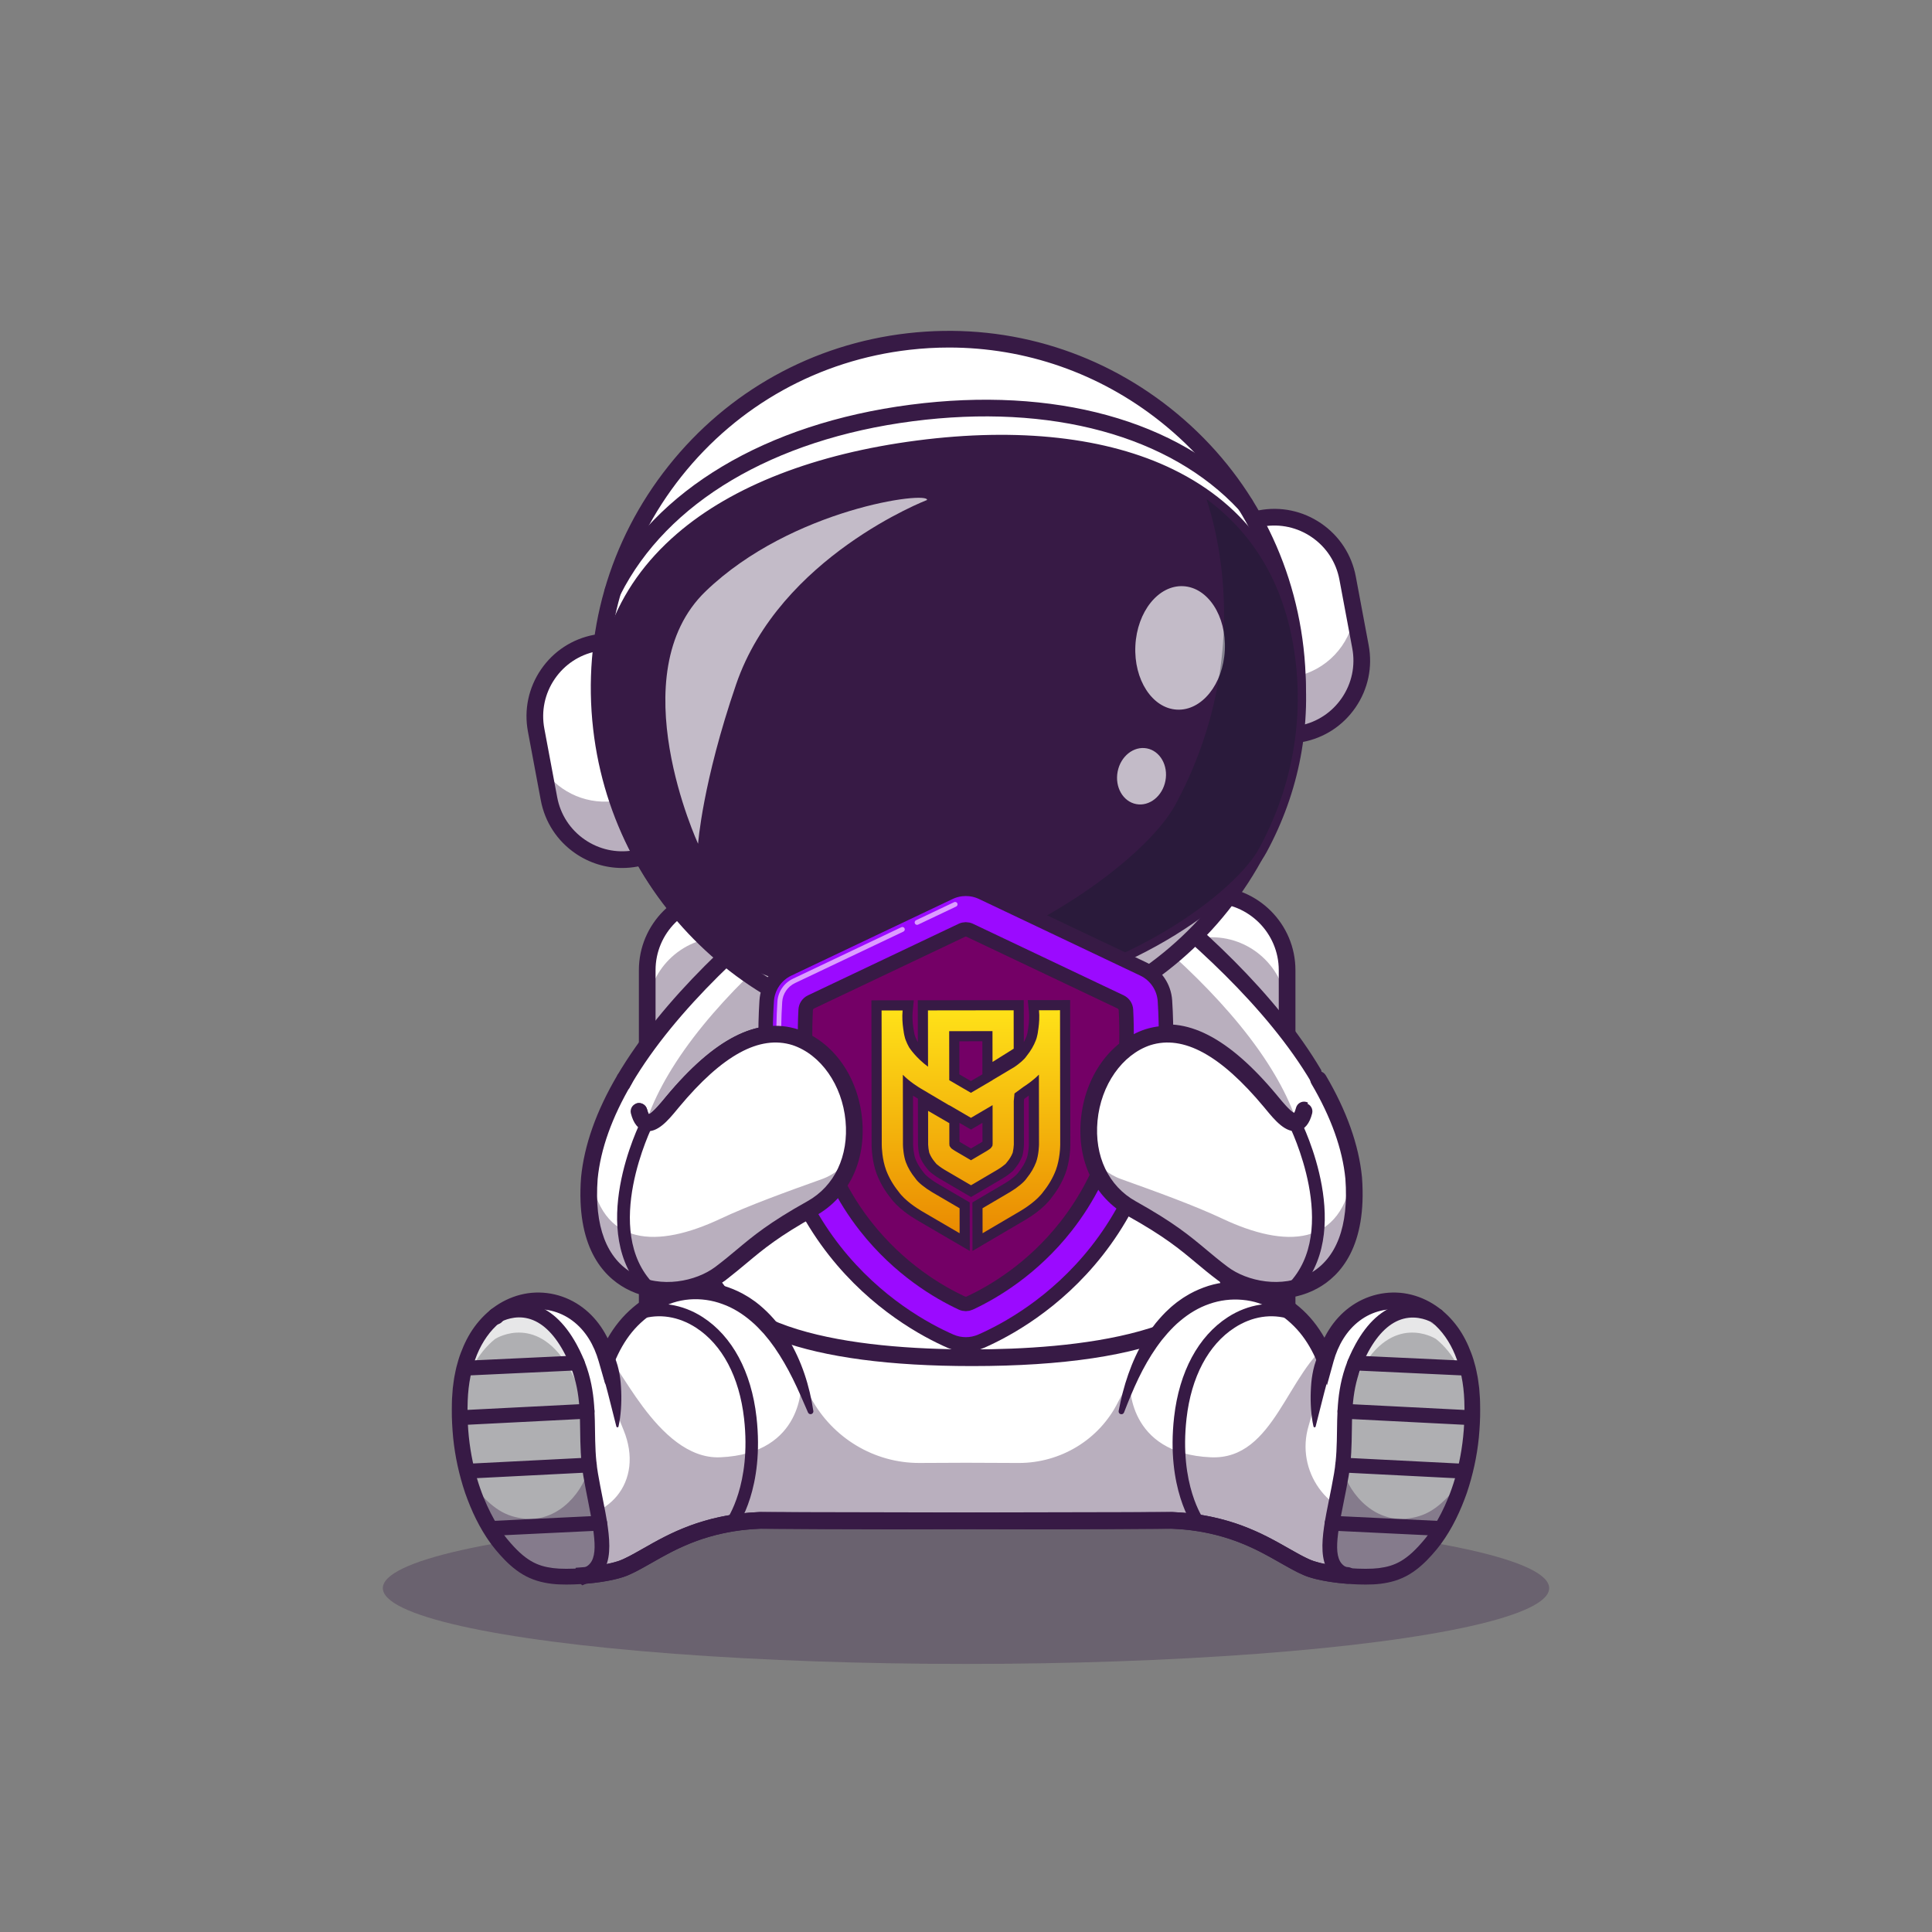 <svg id="ebg0C3PpHLa1" xmlns="http://www.w3.org/2000/svg" xmlns:xlink="http://www.w3.org/1999/xlink" viewBox="0 0 4000 4000" shape-rendering="geometricPrecision" text-rendering="geometricPrecision"><rect x="0" y="0" width="4000" height="4000" fill="#808080" stroke="none"/><style><![CDATA[#ebg0C3PpHLa33_tr {animation: ebg0C3PpHLa33_tr__tr 2000ms linear infinite normal forwards}@keyframes ebg0C3PpHLa33_tr__tr { 0% {transform: translate(1963.36px,1425.26px) rotate(0deg)} 50% {transform: translate(1963.36px,1425.26px) rotate(11.819deg)} 100% {transform: translate(1963.36px,1425.26px) rotate(0deg)}} #ebg0C3PpHLa83_to {animation: ebg0C3PpHLa83_to__to 2000ms linear infinite normal forwards}@keyframes ebg0C3PpHLa83_to__to { 0% {transform: translate(1999.625px,2311.815px)} 50% {transform: translate(1999.625px,2206.274px)} 100% {transform: translate(1999.625px,2311.817px)}} #ebg0C3PpHLa95_tr {animation: ebg0C3PpHLa95_tr__tr 2000ms linear infinite normal forwards}@keyframes ebg0C3PpHLa95_tr__tr { 0% {transform: translate(1201.842px,2124.644px) rotate(0deg)} 50% {transform: translate(1201.842px,2124.644px) rotate(-11.28deg)} 100% {transform: translate(1201.842px,2124.644px) rotate(0deg)}} #ebg0C3PpHLa104_tr {animation: ebg0C3PpHLa104_tr__tr 2000ms linear infinite normal forwards}@keyframes ebg0C3PpHLa104_tr__tr { 0% {transform: translate(2819.382px,2123.712px) rotate(0deg)} 50% {transform: translate(2819.382px,2123.712px) rotate(11.276deg)} 100% {transform: translate(2819.382px,2123.712px) rotate(0deg)}}]]></style><defs><linearGradient id="ebg0C3PpHLa89-fill" x1="2075.258" y1="1947.79" x2="1865.237" y2="2709.865" spreadMethod="pad" gradientUnits="userSpaceOnUse"><stop id="ebg0C3PpHLa89-fill-0" offset="0%" stop-color="rgb(254,112,98)"/><stop id="ebg0C3PpHLa89-fill-1" offset="100%" stop-color="rgb(255,146,142)"/></linearGradient><linearGradient id="ebg0C3PpHLa90-fill" x1="2119.335" y1="1959.937" x2="1909.314" y2="2722.013" spreadMethod="pad" gradientUnits="userSpaceOnUse"><stop id="ebg0C3PpHLa90-fill-0" offset="0%" stop-color="rgb(254,112,98)"/><stop id="ebg0C3PpHLa90-fill-1" offset="100%" stop-color="rgb(255,146,142)"/></linearGradient><linearGradient id="ebg0C3PpHLa91-fill" x1="2053.407" y1="2320.659" x2="1959.531" y2="2443.582" spreadMethod="pad" gradientUnits="userSpaceOnUse"><stop id="ebg0C3PpHLa91-fill-0" offset="0%" stop-color="rgb(225,71,61)"/><stop id="ebg0C3PpHLa91-fill-1" offset="100%" stop-color="rgb(233,96,90)"/></linearGradient><linearGradient id="ebg0C3PpHLa93-fill" x1="2009.936" y1="2081.311" x2="2010.592" y2="2571.598" spreadMethod="pad" gradientUnits="userSpaceOnUse"><stop id="ebg0C3PpHLa93-fill-0" offset="0%" stop-color="rgb(255,227,25)"/><stop id="ebg0C3PpHLa93-fill-1" offset="100%" stop-color="rgb(233,135,0)"/></linearGradient></defs><g id="ebg0C3PpHLa2"><g id="ebg0C3PpHLa3"><g id="ebg0C3PpHLa4" display="none"><g id="ebg0C3PpHLa5"><rect id="ebg0C3PpHLa6" width="4000" height="4000" rx="0" ry="0" fill="rgb(149,196,252)" stroke="none" stroke-width="1"/></g></g><g id="ebg0C3PpHLa7"><g id="ebg0C3PpHLa8" opacity="0.3"><ellipse id="ebg0C3PpHLa9" rx="1207.36" ry="156.94" transform="matrix(1 0 0 1 2000 3288.06)" fill="rgb(55,26,69)" stroke="none" stroke-width="1"/></g><g id="ebg0C3PpHLa10"><g id="ebg0C3PpHLa11"><path id="ebg0C3PpHLa12" d="M2508.64,2891.26L1496.16,2891.26C1409.91,2891.26,1340,2821.34,1340,2735.1L1340,2008.63C1340,1922.38,1409.92,1852.47,1496.16,1852.47L2508.64,1852.47C2594.89,1852.47,2664.8,1922.39,2664.8,2008.63L2664.8,2735.1C2664.81,2821.34,2594.89,2891.26,2508.64,2891.26Z" fill="rgb(255,255,255)" stroke="none" stroke-width="1"/></g><g id="ebg0C3PpHLa13"><path id="ebg0C3PpHLa14" d="M2664.8,2008.61L2664.8,2735.08C2664.8,2821.34,2594.87,2891.27,2508.65,2891.27L1496.15,2891.27C1409.93,2891.27,1340,2821.34,1340,2735.08L1340,2008.61C1340,1922.39,1409.93,1852.46,1496.15,1852.46L2508.66,1852.46C2594.88,1852.47,2664.8,1922.39,2664.8,2008.61Z" fill="rgb(255,255,255)" stroke="none" stroke-width="1"/></g><g id="ebg0C3PpHLa15" opacity="0.35"><path id="ebg0C3PpHLa16" d="M2664.8,2096.64L2664.8,2735.08C2664.8,2821.34,2594.87,2891.27,2508.65,2891.27L1496.15,2891.27C1409.93,2891.27,1340,2821.34,1340,2735.08L1340,2096.64C1340,2010.42,1409.93,1940.49,1496.15,1940.49L2508.66,1940.49C2594.88,1940.49,2664.8,2010.42,2664.8,2096.64Z" fill="rgb(55,26,69)" stroke="none" stroke-width="1"/></g><g id="ebg0C3PpHLa17"><path id="ebg0C3PpHLa18" d="M2508.64,2908.52L1496.16,2908.52C1400.53,2908.52,1322.73,2830.72,1322.73,2735.09L1322.73,2008.62C1322.73,1912.99,1400.53,1835.19,1496.16,1835.19L2508.64,1835.19C2604.27,1835.19,2682.07,1912.99,2682.07,2008.62L2682.07,2735.09C2682.07,2830.72,2604.27,2908.52,2508.64,2908.52ZM1496.16,1869.72C1419.57,1869.72,1357.25,1932.03,1357.25,2008.62L1357.25,2735.09C1357.25,2811.68,1419.56,2873.99,1496.16,2873.99L2508.64,2873.99C2585.23,2873.99,2647.55,2811.68,2647.55,2735.09L2647.55,2008.62C2647.55,1932.03,2585.24,1869.72,2508.64,1869.72L1496.16,1869.72Z" fill="rgb(55,26,69)" stroke="none" stroke-width="1"/></g><g id="ebg0C3PpHLa19"><path id="ebg0C3PpHLa20" d="M2312.37,1975.86C2584.54,2450.94,2578.27,3017.17,2578.27,3017.17L2000,3017.17L2019.35,3017.17L1441.08,3017.17C1441.08,3017.17,1434.81,2450.93,1706.98,1975.86" fill="rgb(255,255,255)" stroke="none" stroke-width="1"/></g><g id="ebg0C3PpHLa21"><path id="ebg0C3PpHLa22" d="M2595.34,3034.43L1424.02,3034.43L1423.83,3017.36C1423.82,3015.93,1422.62,2872.01,1454.93,2671.92C1484.77,2487.17,1550.12,2214.94,1692.01,1967.28C1696.75,1959.01,1707.3,1956.15,1715.56,1960.88C1723.83,1965.62,1726.7,1976.17,1721.96,1984.44C1481.51,2404.15,1460.3,2902.18,1458.5,2999.91L2560.85,2999.91C2559.05,2902.18,2537.84,2404.15,2297.39,1984.44C2292.65,1976.17,2295.51,1965.62,2303.79,1960.88C2312.06,1956.15,2322.61,1959.01,2327.34,1967.28C2469.23,2214.94,2534.58,2487.17,2564.42,2671.92C2596.74,2872.01,2595.54,3015.93,2595.53,3017.36L2595.34,3034.43Z" fill="rgb(55,26,69)" stroke="none" stroke-width="1"/></g><g id="ebg0C3PpHLa23"><path id="ebg0C3PpHLa24" d="M2531.59,2636.85C2459.81,2657.57,2484.61,2517.16,2348.44,2451.97L1674.44,2451.97C1538.27,2517.16,1559,2668.44,1491.29,2636.85C1378,2584,1319,2561,1302,2416C1294,2347.75,1253.48,2302.02,1292.94,2235.06C1480.18,1917.33,1956.45,1640.67,1956.45,1640.67L2066.42,1640.67C2066.42,1640.67,2542.69,1917.32,2729.93,2235.06C2769.39,2302.02,2791.85,2372.75,2765,2436C2689,2615,2635,2607,2531.59,2636.85Z" fill="rgb(255,255,255)" stroke="none" stroke-width="1"/></g><g id="ebg0C3PpHLa25"><path id="ebg0C3PpHLa26" d="M2531.59,2636.85C2511.45,2644.04,2503.33,2608.71,2492.91,2591.87C2471.24,2556.84,2452.8,2515.23,2390.73,2475.37C2372.71,2455.09,2347.1,2434.38,2305.94,2414.64L1716.93,2414.64C1675.77,2434.38,1650.15,2455.08,1632.14,2475.37C1570.07,2515.23,1551.63,2556.84,1529.96,2591.87C1519.54,2608.71,1512.23,2639.62,1491,2637C1402,2626,1351,2652,1320,2403C1311.51,2334.79,1253.49,2302.01,1292.92,2235.06C1480.19,1917.31,1956.43,1640.67,1956.43,1640.67L2066.42,1640.67C2066.42,1640.67,2542.67,1917.31,2729.93,2235.06C2769.37,2302,2777.2,2351.67,2752.99,2416C2686,2594,2618,2606,2531.59,2636.85Z" fill="rgb(255,255,255)" stroke="none" stroke-width="1"/></g><g id="ebg0C3PpHLa27" opacity="0.35"><path id="ebg0C3PpHLa28" d="M2492.91,2591.87C2471.24,2556.84,2452.8,2515.23,2390.73,2475.37C2372.71,2455.09,2347.1,2434.38,2305.94,2414.64L1716.93,2414.64C1675.77,2434.38,1650.15,2455.08,1632.14,2475.37C1570.07,2515.23,1551.63,2556.84,1529.96,2591.87C1446.13,2629.29,1304.98,2604.09,1319.97,2403.47C1325.77,2343.71,1349.03,2283.61,1383.51,2225.11C1547.17,1947.42,1963.37,1705.65,1963.37,1705.65L2059.5,1705.65C2059.5,1705.65,2475.73,1947.43,2639.36,2225.11C2673.84,2283.61,2697.11,2343.71,2702.9,2403.47C2717.93,2604.09,2576.74,2629.29,2492.91,2591.87Z" fill="rgb(55,26,69)" stroke="none" stroke-width="1"/></g><g id="ebg0C3PpHLa29"><path id="ebg0C3PpHLa30" d="M1424,2638C1366.39,2609.21,1382.04,2585.59,1360,2576C1309.83,2554.17,1282.37,2571.25,1293,2429C1299.51,2361.98,1273.493,2266.232,1278.06,2226.31C1465.45,1908.34,1928.18,1637.14,1947.78,1625.75C1956.02,1620.96,1966.58,1623.76,1971.37,1632C1976.16,1640.24,1973.36,1650.81,1965.12,1655.6C1960.39,1658.35,1490.56,1933.72,1307.79,2243.84C1267.06,2312.95,1315.98,2354.41,1309.99,2416C1302.69,2513.7,1293.93,2520.33,1349.99,2551C1406.41,2581.85,1441.09,2652.95,1480.91,2623.03C1500.16,2608.57,1511.19,2589.89,1523.97,2568.26C1547.25,2528.87,1576.22,2479.84,1666.98,2436.38C1714.6,2413.58,1740.41,2363.09,1736.02,2301.32C1732.12,2246.54,1701.25,2182.8,1641.08,2163.89C1572.59,2142.36,1495.65,2184.36,1405.83,2292.25L1402.22,2296.61C1383.71,2319.05,1360.67,2346.95,1335.29,2341.27C1321.26,2338.12,1311.48,2326,1306.21,2305.23C1303.87,2295.99,1309.45,2286.6,1318.7,2284.26C1327.91,2281.92,1337.33,2287.5,1339.67,2296.75C1341.11,2302.4,1342.55,2305.45,1343.47,2306.97C1351.99,2303.26,1368.93,2282.72,1375.59,2274.65L1379.3,2270.17C1479.09,2150.32,1568.1,2104.79,1651.43,2130.97C1716.94,2151.56,1764.77,2219.03,1770.45,2298.88C1775.81,2374.18,1741.87,2438.81,1681.89,2467.53C1600.6,2506.45,1575.67,2548.62,1553.69,2585.83C1539.65,2609.6,1526.38,2632.05,1501.64,2650.63C1471.41,2673.35,1469.57,2638,1424,2638Z" fill="rgb(55,26,69)" stroke="none" stroke-width="1"/></g><g id="ebg0C3PpHLa31"><path id="ebg0C3PpHLa32" d="M2569,2615C2523.42,2615,2567.24,2632.72,2537,2610C2512.26,2591.41,2483.21,2609.59,2469.17,2585.82C2447.19,2548.61,2422.27,2506.44,2340.98,2467.52C2280.99,2438.8,2247.05,2374.18,2252.41,2298.87C2258.09,2219.02,2305.92,2151.54,2371.43,2130.96C2454.76,2104.78,2543.77,2150.31,2643.56,2270.16L2647.27,2274.64C2653.93,2282.71,2670.87,2303.26,2679.39,2306.96C2680.31,2305.44,2681.75,2302.39,2683.18,2296.74C2685.53,2287.5,2694.92,2281.91,2704.16,2284.25C2713.4,2286.59,2718.99,2295.98,2716.65,2305.22C2711.39,2325.99,2701.6,2338.12,2687.57,2341.26C2662.1,2346.96,2639.14,2319.03,2620.64,2296.6L2617.03,2292.24C2527.21,2184.36,2450.27,2142.35,2381.78,2163.88C2321.61,2182.79,2290.74,2246.53,2286.84,2301.31C2282.45,2363.08,2308.26,2413.57,2355.88,2436.37C2446.64,2479.82,2475.61,2528.85,2498.89,2568.25C2511.67,2589.88,2535.75,2568.52,2555,2582.99C2594.82,2612.9,2561.58,2636.86,2618,2605.99C2674.06,2575.32,2742.33,2532.07,2735,2433.99C2729.05,2372.79,2755.81,2312.94,2715.08,2243.83C2532.23,1933.58,2062.48,1658.34,2057.75,1655.59C2049.51,1650.8,2046.71,1640.24,2051.5,1632C2056.29,1623.76,2066.86,1620.95,2075.1,1625.74C2094.7,1637.13,2547.99,1900.371,2735.39,2218.341C2768.34,2399.072,2750.55,2353.198,2757.02,2419.828C2767.69,2562.458,2654.01,2592.73,2606.01,2618.99C2578.7,2633.93,2598.26,2615,2569,2615Z" transform="matrix(1 0 0 1 0 -2.898)" fill="rgb(55,26,69)" stroke="none" stroke-width="1"/></g><g id="ebg0C3PpHLa33_tr" transform="translate(1963.36,1425.26) rotate(0)"><g id="ebg0C3PpHLa33" transform="translate(-1963.36,-1425.26)"><g id="ebg0C3PpHLa34"><path id="ebg0C3PpHLa35" d="M2693.28,1519.4L2693.28,1519.4C2685.28,1520.9,2677.59,1515.63,2676.09,1507.63L2598.01,1090.65C2596.51,1082.66,2601.78,1074.96,2609.78,1073.46L2609.78,1073.46C2693.66,1057.75,2774.38,1113.02,2790.09,1196.89L2816.72,1339.08C2832.42,1422.97,2777.16,1503.7,2693.28,1519.4Z" fill="rgb(255,255,255)" stroke="none" stroke-width="1"/><path id="ebg0C3PpHLa36" d="M2690.57,1522.76C2682.16,1522.76,2674.66,1516.77,2673.05,1508.21L2594.97,1091.23C2593.16,1081.57,2599.55,1072.24,2609.21,1070.42C2650.57,1062.65,2692.51,1071.5,2727.25,1095.28C2761.99,1119.06,2785.39,1154.95,2793.13,1196.33L2819.76,1338.52C2827.51,1379.9,2818.68,1421.82,2794.9,1456.56C2771.12,1491.3,2735.23,1514.7,2693.85,1522.45L2693.85,1522.45C2692.75,1522.66,2691.65,1522.76,2690.57,1522.76ZM2638.54,1073.89C2629.18,1073.89,2619.76,1074.76,2610.36,1076.52C2604.06,1077.7,2599.89,1083.79,2601.07,1090.09L2679.15,1507.07C2680.33,1513.37,2686.43,1517.54,2692.72,1516.36L2692.72,1516.36C2732.47,1508.92,2766.95,1486.44,2789.8,1453.06C2812.64,1419.69,2821.12,1379.42,2813.68,1339.67L2787.05,1197.48C2779.61,1157.73,2757.13,1123.25,2723.76,1100.41C2698.27,1082.96,2668.76,1073.89,2638.54,1073.89Z" fill="rgb(55,26,69)" stroke="none" stroke-width="1"/></g><g id="ebg0C3PpHLa37" opacity="0.35"><path id="ebg0C3PpHLa38" d="M2804.23,1272.42L2816.73,1339.11C2832.42,1422.96,2777.17,1503.7,2693.28,1519.44C2685.29,1520.95,2677.59,1515.63,2676.08,1507.64L2655.29,1396.8C2658.48,1401.43,2664.19,1403.98,2670.07,1402.92L2679.95,1401.04C2746.24,1388.64,2794.68,1335.59,2804.23,1272.42Z" fill="rgb(55,26,69)" stroke="none" stroke-width="1"/></g><g id="ebg0C3PpHLa39"><path id="ebg0C3PpHLa40" d="M2690.56,1536.92C2675.47,1536.92,2662.01,1526.18,2659.13,1510.82L2581.05,1093.84C2577.8,1076.51,2589.26,1059.76,2606.6,1056.51C2651.71,1048.06,2697.39,1057.69,2735.25,1083.61C2773.11,1109.53,2798.61,1148.64,2807.06,1193.73L2833.69,1335.92C2842.13,1381.02,2832.51,1426.7,2806.6,1464.56C2780.68,1502.42,2741.57,1527.92,2696.47,1536.37L2696.47,1536.37C2694.48,1536.74,2692.51,1536.92,2690.56,1536.92ZM2615.46,1089.99L2692.59,1501.95C2727.58,1494.75,2757.87,1474.62,2778.1,1445.06C2798.81,1414.81,2806.49,1378.3,2799.75,1342.27L2773.12,1200.08C2766.38,1164.05,2746,1132.8,2715.75,1112.09C2686.2,1091.86,2650.67,1084.06,2615.46,1089.99Z" fill="rgb(55,26,69)" stroke="none" stroke-width="1"/></g><g id="ebg0C3PpHLa41"><path id="ebg0C3PpHLa42" d="M1233.43,1331.19L1233.43,1331.19C1241.42,1329.69,1249.12,1334.96,1250.62,1342.96L1328.7,1759.94C1330.2,1767.93,1324.93,1775.63,1316.93,1777.13L1316.93,1777.13C1233.05,1792.84,1152.33,1737.57,1136.62,1653.7L1110,1511.5C1094.3,1427.62,1149.56,1346.9,1233.43,1331.19Z" fill="rgb(255,255,255)" stroke="none" stroke-width="1"/><path id="ebg0C3PpHLa43" d="M1288.17,1782.91C1256.71,1782.91,1226,1773.47,1199.47,1755.31C1164.73,1731.53,1141.33,1695.64,1133.59,1654.26L1106.96,1512.07C1099.21,1470.69,1108.04,1428.77,1131.82,1394.03C1155.6,1359.29,1191.49,1335.89,1232.87,1328.15L1232.87,1328.15C1242.57,1326.34,1251.87,1332.73,1253.68,1342.39L1331.76,1759.37C1332.64,1764.05,1331.64,1768.79,1328.95,1772.72C1326.26,1776.65,1322.2,1779.3,1317.52,1780.17C1307.73,1782,1297.91,1782.91,1288.17,1782.91ZM1234.01,1334.24C1194.26,1341.68,1159.78,1364.16,1136.93,1397.53C1114.09,1430.9,1105.61,1471.17,1113.05,1510.93L1139.68,1653.12C1147.12,1692.87,1169.6,1727.35,1202.97,1750.19C1236.34,1773.03,1276.6,1781.51,1316.37,1774.07C1319.42,1773.5,1322.07,1771.77,1323.82,1769.21C1325.58,1766.65,1326.23,1763.56,1325.66,1760.5L1247.58,1343.52C1246.39,1337.22,1240.28,1333.06,1234.01,1334.24L1234.01,1334.24Z" fill="rgb(55,26,69)" stroke="none" stroke-width="1"/></g><g id="ebg0C3PpHLa44" opacity="0.35"><path id="ebg0C3PpHLa45" d="M1307.07,1644.25L1328.72,1759.93C1330.23,1767.92,1324.91,1775.62,1316.92,1777.13C1272.89,1785.35,1229.7,1774.06,1196.34,1749.29C1166.21,1726.92,1144.11,1693.53,1136.65,1653.71L1125.43,1593.79C1159.08,1641.9,1218.99,1668.59,1280.48,1657.08L1295.7,1654.23C1301.25,1653.19,1305.4,1649.23,1307.07,1644.25Z" fill="rgb(55,26,69)" stroke="none" stroke-width="1"/></g><g id="ebg0C3PpHLa46"><path id="ebg0C3PpHLa47" d="M1288.14,1797.07C1253.85,1797.07,1220.38,1786.78,1191.47,1766.99C1153.61,1741.07,1128.11,1701.96,1119.66,1656.86L1093.03,1514.67C1084.59,1469.57,1094.21,1423.89,1120.12,1386.02C1146.04,1348.16,1185.15,1322.66,1230.25,1314.22L1230.25,1314.22C1247.59,1310.98,1264.33,1322.43,1267.58,1339.77L1345.66,1756.75C1347.23,1765.14,1345.44,1773.65,1340.62,1780.71C1335.79,1787.76,1328.51,1792.51,1320.11,1794.08C1309.45,1796.08,1298.75,1797.07,1288.14,1797.07ZM1234.13,1348.65C1199.14,1355.85,1168.85,1375.98,1148.62,1405.54C1127.91,1435.79,1120.23,1472.3,1126.97,1508.33L1153.6,1650.52C1160.34,1686.56,1180.72,1717.81,1210.97,1738.51C1240.52,1758.74,1276.03,1766.54,1311.26,1760.6L1234.13,1348.65Z" fill="rgb(55,26,69)" stroke="none" stroke-width="1"/></g><g id="ebg0C3PpHLa48"><circle id="ebg0C3PpHLa49" r="722.92" transform="matrix(1 0 0 1 1963.45 1425.28)" fill="rgb(255,255,255)" stroke="none" stroke-width="1"/><path id="ebg0C3PpHLa50" d="M1962.91,2151.34C1599.24,2151.36,1284.53,1877.73,1242.15,1507.95C1220.07,1315.28,1274.33,1125.55,1394.96,973.7C1515.58,821.85,1688.11,726.06,1880.78,703.98C2073.43,681.91,2263.17,736.17,2415.02,856.79C2566.87,977.41,2662.66,1149.94,2684.74,1342.61C2730.33,1740.33,2443.84,2100.99,2046.12,2146.58C2018.18,2149.78,1990.39,2151.34,1962.91,2151.34ZM1964.86,705.37C1937.19,705.37,1909.38,706.95,1881.48,710.15C1690.46,732.04,1519.4,827.01,1399.81,977.56C1280.22,1128.11,1226.42,1316.22,1248.31,1507.24C1290.33,1873.84,1602.38,2145.12,1962.91,2145.14C1990.18,2145.14,2017.68,2143.59,2045.41,2140.41C2439.73,2095.21,2723.77,1737.64,2678.57,1343.31C2656.68,1152.29,2561.71,981.23,2411.16,861.64C2282.6,759.53,2126.62,705.37,1964.86,705.37Z" fill="rgb(55,26,69)" stroke="none" stroke-width="1"/></g><g id="ebg0C3PpHLa51" opacity="0.35"><path id="ebg0C3PpHLa52" d="M2663.38,1244.33C2671.68,1276.28,2677.8,1309.2,2681.67,1342.97C2727.08,1739.62,2442.39,2098.02,2045.75,2143.52C1649.1,2188.93,1290.7,1904.24,1245.2,1507.6C1243.89,1496.19,1242.84,1484.75,1242.1,1473.44C1330.59,1817.51,1661.43,2052.3,2024.36,2010.72C2409.6,1966.54,2689.17,1627.23,2663.38,1244.33Z" fill="rgb(55,26,69)" stroke="none" stroke-width="1"/></g><g id="ebg0C3PpHLa53"><path id="ebg0C3PpHLa54" d="M1962.9,2165.51C1592.14,2165.52,1271.29,1886.56,1228.09,1509.57C1205.58,1313.15,1260.9,1119.72,1383.88,964.9C1506.85,810.09,1682.75,712.43,1879.18,689.92C2075.58,667.42,2269.03,722.74,2423.84,845.71C2578.65,968.68,2676.31,1144.58,2698.82,1341L2698.82,1341C2745.29,1746.48,2453.22,2114.17,2047.75,2160.65C2019.25,2163.91,1990.92,2165.5,1962.9,2165.51ZM1964.83,719.53C1937.71,719.53,1910.45,721.08,1883.1,724.22C1695.83,745.68,1528.14,838.78,1410.9,986.37C1293.66,1133.96,1240.91,1318.37,1262.38,1505.63C1303.57,1865.02,1609.49,2130.96,1962.93,2130.98C1989.66,2130.98,2016.62,2129.46,2043.8,2126.35C2430.37,2082.04,2708.82,1731.5,2664.51,1344.93L2664.51,1344.93C2643.05,1157.67,2549.95,989.97,2402.36,872.74C2276.32,772.62,2123.41,719.53,1964.83,719.53Z" fill="rgb(55,26,69)" stroke="none" stroke-width="1"/></g><g id="ebg0C3PpHLa55"><path id="ebg0C3PpHLa56" d="M2681.48,1361.67C2699.71,1501.95,2671.1,1638.11,2607.22,1755.99C2559.33,1844.36,2337.68,2016.94,2041.65,2058.12C1767.16,2096.3,1498.08,1982.27,1429.2,1909.07C1337.32,1811.43,1274.85,1687.11,1256.62,1546.82C1208.38,1175.59,1507.33,980.24,1900.81,929.11C2294.29,877.99,2633.24,990.44,2681.48,1361.67Z" fill="rgb(55,26,69)" stroke="none" stroke-width="1"/></g><g id="ebg0C3PpHLa57"><path id="ebg0C3PpHLa58" d="M1927.65,2083.14C1688.98,2083.14,1478.81,1986.99,1416.62,1920.9C1318.86,1817.02,1257.61,1688.43,1239.5,1549.05C1215.91,1367.49,1270.51,1218.04,1401.8,1104.86C1516.45,1006.02,1688.24,939.34,1898.59,912C2108.94,884.66,2292.07,905.23,2428.17,971.49C2584.02,1047.35,2675.01,1177.88,2698.6,1359.45L2698.6,1359.45C2716.71,1498.83,2690.36,1638.8,2622.39,1764.22C2575.27,1851.17,2357.25,2031.65,2044.02,2075.22C2004.84,2080.67,1965.86,2083.14,1927.65,2083.14ZM2070.74,935.14C2006.42,935.14,1948.14,940.37,1903.04,946.23C1699.4,972.69,1533.87,1036.58,1424.34,1131C1302.4,1236.12,1251.73,1375.27,1273.74,1544.59C1290.91,1676.73,1349.01,1798.67,1441.76,1897.23C1507.66,1967.25,1770.94,2078.34,2039.26,2041.01C2336.6,1999.65,2549.2,1826.8,2592.04,1747.76C2656.52,1628.76,2681.53,1496.02,2664.36,1363.89L2664.36,1363.89C2617.63,1004.32,2304.51,935.14,2070.74,935.14Z" fill="rgb(55,26,69)" stroke="none" stroke-width="1"/></g><g id="ebg0C3PpHLa59" opacity="0.7"><ellipse id="ebg0C3PpHLa60" rx="127.93" ry="92.7" transform="matrix(0.05 -0.999 0.999 0.05 2443.283 1341.433)" fill="rgb(255,255,255)" stroke="none" stroke-width="1"/></g><g id="ebg0C3PpHLa61" opacity="0.7"><ellipse id="ebg0C3PpHLa62" rx="58.72" ry="50.39" transform="matrix(0.188 -0.982 0.982 0.188 2363.407 1607.118)" fill="rgb(255,255,255)" stroke="none" stroke-width="1"/></g><g id="ebg0C3PpHLa63" opacity="0.35"><path id="ebg0C3PpHLa64" d="M2497.91,1033.35C2595.8,1105.14,2662.07,1212.55,2681.47,1361.65C2699.7,1501.96,2671.06,1638.12,2607.24,1755.99C2559.33,1844.37,2337.66,2016.94,2041.63,2058.15C1937.11,2072.72,1833.4,2065.17,1741.18,2046.18C2103.99,1987.77,2373.82,1776.25,2433.21,1666.64C2514.29,1517.03,2550.6,1344.2,2527.44,1166.19C2521.28,1118.62,2511.26,1074.39,2497.91,1033.35Z" fill="rgb(17,26,40)" stroke="none" stroke-width="1"/></g><g id="ebg0C3PpHLa65"><path id="ebg0C3PpHLa66" d="M1269.13,1240.49C1266.02,1240.49,1262.89,1239.65,1260.06,1237.9C1252.23,1233.02,1249.62,1222.94,1254.04,1214.95C1355.64,1014.25,1585.53,876.83,1884.88,837.93C2182.14,799.31,2438.97,869.9,2589.78,1031.58C2595.83,1037.31,2597,1046.73,2592.16,1053.83C2586.79,1061.71,2576.05,1063.73,2568.18,1058.37L2566.31,1057.18L2565.15,1055.79C2422.13,901.88,2175.81,834.96,1889.33,872.17C1601.27,909.61,1380.86,1040.39,1284.63,1230.99L1283.78,1232.48C1280.49,1237.64,1274.87,1240.49,1269.13,1240.49Z" fill="rgb(55,26,69)" stroke="none" stroke-width="1"/></g><g id="ebg0C3PpHLa67" opacity="0.7"><path id="ebg0C3PpHLa68" d="M1445.31,1746.88C1445.31,1746.88,1282.74,1395.6,1461.15,1224.01C1639.56,1052.42,1923.59,1016.11,1919.32,1035.19C1919.32,1035.19,1614.85,1152.14,1524.14,1416.65C1454.19,1620.62,1445.31,1746.88,1445.31,1746.88Z" fill="rgb(255,255,255)" stroke="none" stroke-width="1"/></g></g></g><g id="ebg0C3PpHLa69"><path id="ebg0C3PpHLa70" d="M2012.64,2828.31C1842.95,2828.31,1708.22,2810.48,1612.18,2775.3C1497.06,2733.14,1437.09,2666.11,1433.92,2576.07L1433.92,2575.98C1432.84,2540.04,1448.02,2505.61,1479.04,2473.65C1568.07,2381.91,1777.52,2322.62,2012.63,2322.62C2337.15,2322.62,2591.36,2433.68,2591.36,2575.46C2590.3,2740.91,2390.18,2828.31,2012.64,2828.31ZM1468.43,2574.93C1474.86,2755.82,1767.92,2793.78,2012.64,2793.78C2215.36,2793.78,2555.62,2765.4,2556.85,2575.35C2556.85,2457.12,2307.63,2357.14,2012.64,2357.14C1789.88,2357.14,1585.4,2413.62,1503.82,2497.69C1479.55,2522.7,1467.64,2548.69,1468.43,2574.93Z" fill="rgb(55,26,69)" stroke="none" stroke-width="1"/></g><g id="ebg0C3PpHLa71" opacity="0.35"><ellipse id="ebg0C3PpHLa72" rx="33.47" ry="12.73" transform="matrix(1 0 0 1 1996.88 1901.04)" fill="rgb(55,26,69)" stroke="none" stroke-width="1"/></g><g id="ebg0C3PpHLa73" opacity="0.35"><ellipse id="ebg0C3PpHLa74" rx="33.47" ry="12.73" transform="matrix(1 0 0 1 1854.76 1936.4)" fill="rgb(55,26,69)" stroke="none" stroke-width="1"/></g><g id="ebg0C3PpHLa75" opacity="0.35"><ellipse id="ebg0C3PpHLa76" rx="33.47" ry="12.73" transform="matrix(1 0 0 1 2000.11 1967.38)" fill="rgb(55,26,69)" stroke="none" stroke-width="1"/></g><g id="ebg0C3PpHLa77" opacity="0.35"><ellipse id="ebg0C3PpHLa78" rx="33.47" ry="12.73" transform="matrix(1 0 0 1 2117.24 2013.65)" fill="rgb(55,26,69)" stroke="none" stroke-width="1"/></g><g id="ebg0C3PpHLa79" opacity="0.35"><ellipse id="ebg0C3PpHLa80" rx="33.47" ry="12.73" transform="matrix(1 0 0 1 1854.76 2023.89)" fill="rgb(55,26,69)" stroke="none" stroke-width="1"/></g><g id="ebg0C3PpHLa81" opacity="0.35"><ellipse id="ebg0C3PpHLa82" rx="33.47" ry="12.73" transform="matrix(1 0 0 1 2168.31 1936.4)" fill="rgb(55,26,69)" stroke="none" stroke-width="1"/></g><g id="ebg0C3PpHLa83_to" transform="translate(1999.625,2311.815)"><g id="ebg0C3PpHLa83" transform="translate(-1999.625,-2311.815)"><path id="ebg0C3PpHLa84" d="M2411.89,2072.16C2410.05,2043.71,2392.86,2018.5,2367.11,2006.26L2033.4,1847.77C2012.03,1837.62,1987.23,1837.62,1965.85,1847.77L1632.14,2006.26C1606.38,2018.49,1589.2,2043.7,1587.36,2072.16C1556.06,2556.02,1866.3,2732.31,1968,2776.85C1988.17,2785.68,2011.08,2785.68,2031.25,2776.85C2132.95,2732.32,2443.19,2556.02,2411.89,2072.16Z" fill="rgb(155,10,255)" stroke="rgb(55,26,69)" stroke-width="30" stroke-miterlimit="10"/><path id="ebg0C3PpHLa85" d="M1898.68,1914.8C1896.81,1914.8,1895.02,1913.75,1894.17,1911.95C1892.99,1909.46,1894.05,1906.48,1896.54,1905.3L1975.39,1867.85C1977.88,1866.67,1980.86,1867.73,1982.04,1870.22C1983.22,1872.71,1982.16,1875.69,1979.67,1876.87L1900.82,1914.32C1900.12,1914.65,1899.39,1914.8,1898.68,1914.8Z" fill="rgb(220,157,255)" stroke="none" stroke-width="1"/><path id="ebg0C3PpHLa86" d="M1612.87,2175.96C1610.19,2175.96,1607.98,2173.83,1607.88,2171.14C1606.82,2139.67,1607.38,2106.85,1609.53,2073.6C1610.85,2053.25,1623.16,2035.14,1641.67,2026.35L1866.16,1919.73C1868.65,1918.55,1871.63,1919.61,1872.81,1922.1C1873.99,1924.59,1872.93,1927.57,1870.44,1928.75L1645.95,2035.37C1630.71,2042.61,1620.58,2057.5,1619.49,2074.25C1617.36,2107.18,1616.81,2139.67,1617.86,2170.81C1617.95,2173.56,1615.79,2175.87,1613.04,2175.97C1612.98,2175.96,1612.92,2175.96,1612.87,2175.96Z" fill="rgb(220,157,255)" stroke="none" stroke-width="1"/><path id="ebg0C3PpHLa87" d="M2331.19,2091.05C2330.82,2083.84,2326.53,2077.4,2320,2074.3L2008.04,1926.14C2002.71,1923.61,1996.53,1923.61,1991.2,1926.14L1679.24,2074.3C1672.72,2077.4,1668.42,2083.84,1668.05,2091.05C1658.82,2271.54,1700.51,2422.14,1792.05,2538.86C1861.84,2627.85,1943.48,2675.54,1991.32,2697.79C1996.59,2700.24,2002.66,2700.24,2007.93,2697.79C2055.77,2675.54,2137.41,2627.85,2207.2,2538.86C2298.72,2422.14,2340.41,2271.54,2331.19,2091.05Z" fill="rgb(116,0,102)" stroke="rgb(55,26,69)" stroke-width="30" stroke-miterlimit="10"/><g id="ebg0C3PpHLa88" display="none"><path id="ebg0C3PpHLa89" d="M1907.38,2284.97L1876.29,2284.97L1876.29,2161.07C1876.29,2112.4,1912.72,2071.28,1961.03,2065.41L2024.6,2057.68C2051.96,2054.35,2079.49,2062.93,2100.12,2081.21C2120.75,2099.49,2132.59,2125.78,2132.59,2153.35L2132.59,2261.52L2101.5,2261.52L2101.5,2153.35C2101.5,2134.68,2093.48,2116.87,2079.51,2104.49C2065.53,2092.11,2046.88,2086.3,2028.35,2088.55L1964.78,2096.28C1932.06,2100.26,1907.38,2128.11,1907.38,2161.08L1907.38,2284.97Z" fill="url(#ebg0C3PpHLa89-fill)" stroke="rgb(55,26,69)" stroke-width="30" stroke-miterlimit="10"/><path id="ebg0C3PpHLa90" d="M1867.1,2257.15L2139.65,2242.05C2150.72,2241.44,2160.03,2250.25,2160.03,2261.33L2160.03,2477.25C2160.03,2487.92,2151.38,2496.56,2140.72,2496.56L1874.72,2496.56C1864.3,2496.56,1855.76,2488.29,1855.42,2477.88L1848.87,2277.06C1848.52,2266.58,1856.62,2257.73,1867.1,2257.15Z" fill="url(#ebg0C3PpHLa90-fill)" stroke="rgb(55,26,69)" stroke-width="30" stroke-miterlimit="10"/><path id="ebg0C3PpHLa91" d="M2048.87,2434.71L2032.37,2387.28C2030.39,2381.58,2031.74,2375.2,2035.98,2370.91C2044.43,2362.34,2049.47,2350.4,2048.87,2337.28C2047.82,2314.15,2028.92,2295.39,2005.78,2294.5C1980.17,2293.52,1959.1,2313.99,1959.1,2339.38C1959.1,2353.47,1965.59,2366.03,1975.74,2374.26C1981,2378.53,1983.17,2385.55,1980.94,2391.95L1966.07,2434.71C1962.45,2445.11,1970.17,2455.97,1981.19,2455.97L2033.76,2455.97C2044.77,2455.98,2052.49,2445.11,2048.87,2434.71Z" fill="url(#ebg0C3PpHLa91-fill)" stroke="rgb(55,26,69)" stroke-width="30" stroke-miterlimit="10"/></g><g id="ebg0C3PpHLa92"><path id="ebg0C3PpHLa93" d="M1971.28,2556.43C1947.48,2542.55,1911.52,2521.57,1902.21,2516.06C1891.78,2509.87,1866.12,2493.38,1852,2473.47C1840.39,2459.04,1831.3,2443.34,1824.96,2426.8C1815.56,2401.91,1815.1,2373.81,1815.08,2370.68L1814.69,2081.57L1880.36,2081.48L1879.22,2093.03C1878.18,2103.59,1878.6,2115.57,1880.49,2128.64C1880.78,2130.74,1881.11,2132.85,1881.51,2135.14L1882.55,2141.13C1882.9,2142.68,1883.27,2144.16,1883.66,2145.55L1883.72,2145.76C1883.72,2145.76,1883.78,2146.02,1883.79,2146.04L1884.36,2147.84C1884.61,2148.62,1884.9,2149.43,1885.18,2150.2C1886.77,2154.37,1888.81,2158.69,1891.24,2163.05C1892.38,2164.77,1898.94,2174.38,1910.87,2185.86L1910.73,2081.43L2109.15,2081.17L2109.28,2177.02L2044.45,2217.61L2044.35,2145.33L1975.71,2145.42L1975.82,2230.38C1988.06,2237.52,2000.62,2244.85,2010.16,2250.4L2019.19,2245.11C2026.98,2240.55,2035.79,2235.38,2044.44,2230.3L2044.44,2230.14L2095.11,2199.92C2106.07,2192.34,2113.43,2185.34,2115.96,2181.59L2116.08,2181.41L2117.53,2179.45L2117.68,2179.27C2125.22,2169.96,2131.04,2160.01,2134.95,2149.7C2135.21,2149.01,2135.45,2148.29,2135.66,2147.6L2136.48,2144.9C2136.82,2143.64,2137.14,2142.34,2137.44,2141L2138.48,2134.82C2138.8,2132.91,2139.2,2130.54,2139.53,2128.11C2141.35,2115.07,2141.73,2103.17,2140.67,2092.68L2139.5,2081.14L2205.18,2081.05L2205.56,2370.02C2205.5,2375.23,2204.77,2402.43,2195.88,2426.15C2189.56,2442.82,2180.49,2458.58,2168.91,2473.05C2154.84,2493.01,2129.22,2509.56,2118.82,2515.77C2109.34,2521.42,2072.68,2542.94,2048.42,2557.17L2023.88,2571.57L2023.78,2495.48L2028.97,2492.43C2051.53,2479.18,2078.4,2463.4,2085.98,2458.88C2101,2449.93,2112.81,2439.61,2116.3,2434.44L2116.42,2434.26L2117.87,2432.28L2118.03,2432.09C2125.56,2422.81,2131.37,2412.87,2135.3,2402.53C2139.47,2391.38,2140.59,2375.09,2140.68,2369.68L2140.52,2247.95C2134.79,2252.35,2129.29,2256.11,2124.73,2259.04L2110.43,2269.54L2109.42,2280.06L2109.54,2369.89L2109.53,2370.11C2109.31,2375.65,2108.35,2382.94,2107.26,2387.45L2106.68,2389.9L2105.7,2392.27C2103.04,2398.73,2099.19,2405.1,2094.25,2411.2L2089.61,2416.93L2087.27,2418.91C2084.44,2421.3,2078.5,2426.02,2070.5,2430.78C2065.39,2433.83,2051.05,2442.28,2026.66,2456.6L2010.47,2466.1L1994.26,2456.64C1972.93,2444.2,1956.1,2434.35,1950.36,2430.95C1942.25,2426.14,1936.29,2421.42,1933.46,2419.03L1931.15,2417.07L1926.54,2411.41C1921.59,2405.35,1917.71,2398.99,1915.04,2392.51L1914.06,2390.17L1913.45,2387.65C1912.34,2383.11,1911.36,2375.67,1911.16,2370.33L1911.14,2369.07L1911.02,2281.41L1926.9,2290.82C1942.39,2300,1964.34,2312.6,1970.7,2316.24L1975.97,2319.26L1976.04,2368.12C1976.06,2368.33,1976.08,2368.56,1976.1,2368.81C1976.23,2368.98,1976.37,2369.15,1976.52,2369.34L1977,2369.93C1978.34,2370.94,1980.45,2372.43,1983.06,2373.99C1986.92,2376.27,1996.53,2381.9,2010.38,2389.99L2011.34,2389.43C2025.44,2381.13,2033.95,2376.13,2037.67,2373.91C2040.3,2372.34,2042.43,2370.81,2043.69,2369.85L2044.18,2369.25C2044.34,2369.05,2044.48,2368.87,2044.61,2368.7C2044.63,2368.46,2044.65,2368.23,2044.67,2368.01L2044.59,2306.37L2010.3,2326.48C2010.3,2326.48,1981.38,2309.64,1975.96,2306.47L1975.96,2306.95L1911,2268.58L1911,2268.54L1910.43,2268.21C1906.71,2266.03,1903.75,2264.3,1901.88,2263.18C1897.51,2260.59,1889.05,2255.33,1879.84,2248.3L1880,2370.24C1880.08,2375.24,1881.27,2391.73,1885.53,2403C1889.45,2413.23,1895.28,2423.13,1902.83,2432.38L1902.99,2432.58L1904.45,2434.55L1904.57,2434.72C1908.07,2439.87,1919.91,2450.16,1934.95,2459.07C1944.36,2464.64,1981.03,2486.04,1992.04,2492.47L1997.24,2495.5L1997.34,2571.6L1971.28,2556.43Z" fill="url(#ebg0C3PpHLa93-fill)" stroke="none" stroke-width="1"/><path id="ebg0C3PpHLa94" d="M2194.69,2091.57L2194.72,2117.08L2195.06,2369.92C2195.03,2373.1,2194.59,2399.68,2186.04,2422.47C2180.07,2438.2,2171.49,2453.06,2160.49,2466.75C2147.26,2485.7,2121.2,2502.11,2113.42,2506.76C2102.74,2513.13,2057.07,2539.91,2034.33,2553.26L2034.26,2501.5C2056.9,2488.21,2083.67,2472.48,2091.33,2467.92C2106.15,2459.09,2119.98,2447.73,2124.98,2440.34L2126.16,2438.74C2134.39,2428.6,2140.77,2417.67,2145.09,2406.29C2150.82,2390.95,2151.15,2369.98,2151.15,2369.78L2150.96,2224.85C2140.24,2235.86,2127.01,2245.11,2118.75,2250.41L2100.4,2263.89L2098.89,2279.59L2099.01,2369.71C2098.82,2374.42,2097.96,2381.14,2097.03,2384.99L2096.63,2386.68L2095.97,2388.29C2093.69,2393.84,2090.35,2399.33,2086.07,2404.61L2082.06,2409.57L2080.48,2410.91C2078.41,2412.66,2072.79,2417.21,2065.11,2421.78C2059.97,2424.85,2045.59,2433.31,2021.33,2447.56L2010.44,2453.95L1999.54,2447.59C1975.85,2433.77,1960.81,2424.96,1955.69,2421.94C1947.91,2417.33,1942.27,2412.77,1940.21,2411.03L1938.66,2409.72L1934.67,2404.81C1930.36,2399.54,1927.02,2394.07,1924.73,2388.53L1924.05,2386.91L1923.63,2385.19C1922.69,2381.35,1921.8,2374.65,1921.63,2369.96L1921.61,2369.08L1921.52,2299.88C1935.31,2308.05,1954.81,2319.28,1965.45,2325.38L1965.45,2327.56L1965.5,2368.5C1965.57,2369.7,1965.76,2371.31,1965.94,2372.58C1966.45,2373.48,1967.22,2374.63,1968.34,2375.99L1969.59,2377.53C1971.21,2378.81,1974.07,2380.91,1977.66,2383.04C1981.9,2385.55,1993.05,2392.08,2010.36,2402.19C2027.95,2391.84,2038.72,2385.51,2043,2382.96C2046.56,2380.84,2049.4,2378.73,2051.04,2377.43L2052.29,2375.88C2053.41,2374.51,2054.17,2373.35,2054.68,2372.45C2054.87,2371.21,2055.05,2369.6,2055.13,2368.38L2055.08,2327.44L2055.03,2288.08C2037.42,2298.41,2022.5,2307.15,2021.11,2307.97L2010.24,2314.34L1999.35,2308C1997.97,2307.19,1983,2298.48,1965.39,2288.2L1965.39,2288.56L1921.46,2262.61L1921.46,2262.55C1915.07,2258.8,1909.97,2255.83,1907.22,2254.18C1900.99,2250.49,1883.01,2239.27,1869.27,2225.21L1869.46,2370.34C1869.54,2375.93,1870.82,2393.89,1875.67,2406.72C1879.99,2418,1886.39,2428.91,1894.66,2439.03L1895.84,2440.63C1900.86,2448.02,1914.72,2459.33,1929.56,2468.12C1937.24,2472.67,1964.03,2488.32,1986.71,2501.55L1986.78,2553.31C1964,2540.02,1918.26,2513.36,1907.56,2507.02C1899.78,2502.4,1873.68,2486.07,1860.39,2467.14C1849.36,2453.48,1840.75,2438.66,1834.77,2423.04C1826.12,2400.15,1825.6,2373.58,1825.58,2370.61L1825.21,2092.06L1868.77,2092C1867.43,2105.56,1868.53,2119.32,1870.09,2130.14C1870.43,2132.56,1870.8,2134.85,1871.16,2136.94L1871.05,2136.94C1871.68,2140.74,1872.49,2144.66,1873.55,2148.41C1873.94,2150.06,1874.21,2150.98,1874.21,2150.98L1874.34,2151.01C1874.65,2151.99,1874.99,2152.95,1875.34,2153.88C1877.23,2158.83,1879.56,2163.71,1882.24,2168.49C1883.47,2170.41,1896.42,2189.98,1921.39,2208.51L1921.37,2192L1921.37,2190.24L1921.33,2160.65L1921.3,2136.87L1921.24,2091.92L2009.95,2091.8L2098.66,2091.68L2098.72,2136.63L2098.75,2160.42L2098.76,2171.21L2054.91,2198.66L2054.9,2190.06L2054.87,2169.56L2054.83,2136.69L2054.83,2134.82L2010.01,2134.88L1965.19,2134.94L1965.19,2136.81L1965.23,2169.68L1965.26,2190.18L1965.32,2235.14L1965.32,2236.42C1981.52,2245.88,1999.16,2256.16,2010.17,2262.57C2021.14,2256.13,2038.77,2245.81,2054.96,2236.3L2054.96,2236.1L2098.81,2209.95L2098.81,2210.11C2110.47,2202.3,2120.54,2193.57,2124.64,2187.49L2125.82,2185.89C2134.05,2175.73,2140.43,2164.82,2144.75,2153.43C2145.09,2152.52,2145.41,2151.59,2145.7,2150.64L2145.82,2150.61C2145.82,2150.61,2146.06,2149.75,2146.44,2148.24C2147.52,2144.38,2148.36,2140.37,2148.97,2136.56L2148.83,2136.56C2149.2,2134.39,2149.59,2132.03,2149.93,2129.5C2151.44,2118.72,2152.47,2105.06,2151.11,2091.61L2194.69,2091.57M2215.66,2070.54L2194.66,2070.57L2151.08,2070.63L2127.87,2070.66L2130.21,2093.75C2131.18,2103.28,2130.8,2114.64,2129.13,2126.61L2129.12,2126.67L2129.11,2126.73C2128.81,2128.96,2128.44,2131.15,2128.12,2133.08L2127.12,2139C2126.89,2140,2126.65,2140.98,2126.39,2141.93L2125.59,2144.58C2125.45,2145.03,2125.29,2145.52,2125.1,2146.04C2123.61,2149.94,2121.82,2153.8,2119.73,2157.58L2119.7,2136.63L2119.64,2091.68L2119.61,2070.68L2098.61,2070.71L2009.9,2070.83L1921.19,2070.95L1900.19,2070.98L1900.22,2091.98L1900.28,2136.93L1900.31,2157.8C1900.27,2157.74,1900.23,2157.68,1900.2,2157.63C1898.11,2153.85,1896.37,2150.13,1895,2146.56C1894.77,2145.93,1894.54,2145.28,1894.36,2144.71L1893.9,2143.27L1893.87,2143.14L1893.75,2142.72C1893.43,2141.59,1893.13,2140.38,1892.84,2139.11L1891.84,2133.37C1891.46,2131.19,1891.15,2129.2,1890.88,2127.27L1890.87,2127.22L1890.86,2127.17C1889.12,2115.11,1888.7,2103.67,1889.65,2094.09L1891.94,2070.99L1868.73,2071.02L1825.17,2071.08L1804.17,2071.11L1804.2,2092.11L1804.57,2370.66L1804.57,2370.72L1804.57,2370.78C1804.59,2374.1,1805.08,2403.94,1815.11,2430.49L1815.13,2430.53L1815.15,2430.58C1821.84,2448.05,1831.42,2464.62,1843.62,2479.83C1858.94,2501.26,1885.88,2518.6,1896.83,2525.1C1906.16,2530.62,1942.02,2551.54,1965.76,2565.38L1976.2,2571.47L2007.83,2589.92L2007.78,2553.3L2007.71,2501.54L2007.69,2489.5L1997.29,2483.43C1986.29,2477.02,1949.68,2455.65,1940.26,2450.07C1925.31,2441.22,1915.27,2431.89,1913.21,2428.86L1912.98,2428.52L1912.73,2428.19L1911.55,2426.59L1911.24,2426.18L1910.91,2425.78C1904.08,2417.41,1898.82,2408.49,1895.28,2399.28C1891.88,2390.26,1890.55,2375.65,1890.45,2370.19L1890.31,2268.47C1892.77,2270.04,1894.86,2271.31,1896.45,2272.25C1897.5,2272.88,1898.84,2273.67,1900.44,2274.61L1900.44,2274.63L1900.46,2274.64L1900.49,2299.93L1900.58,2369.13L1900.58,2369.33L1900.58,2369.53L1900.6,2370.41L1900.6,2370.6L1900.61,2370.79C1900.84,2376.83,1901.93,2384.99,1903.2,2390.2L1903.62,2391.91L1904.01,2393.52L1904.65,2395.05L1905.31,2396.63C1908.37,2404.03,1912.76,2411.26,1918.36,2418.11L1922.34,2423L1923.57,2424.51L1925.06,2425.77L1926.61,2427.08C1929.72,2429.7,1936.19,2434.83,1944.95,2440.03C1950.78,2443.48,1967.21,2453.1,1988.93,2465.76L1999.83,2472.12L2010.45,2478.31L2021.05,2472.09L2031.94,2465.7C2056.33,2451.38,2070.69,2442.92,2075.85,2439.84C2084.47,2434.7,2090.92,2429.58,2094,2426.99L2095.6,2425.64L2097.12,2424.36L2098.37,2422.82L2102.38,2417.86C2107.97,2410.96,2112.34,2403.71,2115.38,2396.31L2116.04,2394.7L2116.67,2393.17L2117.05,2391.57L2117.44,2389.91C2118.69,2384.73,2119.74,2376.79,2119.99,2370.57L2120.01,2370.14L2120.01,2369.71L2119.89,2280.61L2120.4,2275.28L2130.02,2268.22L2130.16,2369.65C2130.06,2374.65,2129.04,2389.24,2125.45,2398.91C2121.92,2408.18,2116.67,2417.14,2109.86,2425.53L2109.54,2425.92L2109.24,2426.32L2108.06,2427.92L2107.81,2428.26L2107.58,2428.61C2105.53,2431.65,2095.5,2441.02,2080.59,2449.9C2073,2454.42,2046.17,2470.19,2023.64,2483.41L2013.26,2489.51L2013.28,2501.55L2013.35,2553.31L2013.4,2589.93L2044.98,2571.39L2054.36,2565.88C2078.41,2551.76,2114.76,2530.43,2124.19,2524.81C2135.13,2518.28,2162.04,2500.87,2177.3,2479.39C2189.47,2464.13,2199.02,2447.5,2205.68,2429.94L2205.69,2429.9L2205.7,2429.86C2214.98,2405.13,2215.97,2377.91,2216.05,2370.16L2216.05,2370.03L2216.05,2369.9L2215.71,2117.06L2215.68,2091.55L2215.66,2070.54L2215.66,2070.54ZM1986.22,2155.92L2010.04,2155.89L2033.86,2155.86L2033.88,2169.6L2033.91,2190.1L2033.92,2198.71L2033.96,2224.3C2027.05,2228.35,2020.19,2232.37,2013.98,2236.02C2012.67,2236.79,2011.39,2237.54,2010.15,2238.27C2003,2234.11,1994.72,2229.28,1986.32,2224.38L1986.27,2190.18L1986.24,2169.68L1986.22,2155.92L1986.22,2155.92ZM2010.28,2338.66L2020.86,2332.46L2031.73,2326.09L2034.08,2324.71L2034.08,2327.47L2034.13,2363.74C2033.54,2364.12,2032.91,2364.52,2032.23,2364.93C2028.97,2366.87,2021.51,2371.26,2010.32,2377.85C1999.34,2371.43,1991.69,2366.95,1988.35,2364.97C1987.69,2364.58,1987.07,2364.19,1986.49,2363.81L1986.44,2327.53L1986.44,2325.38L1986.45,2325.38L1986.45,2324.77C1987.68,2325.49,1988.48,2325.95,1988.75,2326.11L1988.77,2326.12L1988.79,2326.13L1999.68,2332.47L2010.28,2338.66L2010.28,2338.66Z" fill="rgb(55,26,69)" stroke="none" stroke-width="1"/></g></g></g><g id="ebg0C3PpHLa95_tr" transform="translate(1201.842,2124.644) rotate(0)"><g id="ebg0C3PpHLa95" transform="translate(-1201.842,-2124.644)"><g id="ebg0C3PpHLa96"><path id="ebg0C3PpHLa97" d="M1292.93,2235.08C1253.48,2302.01,1226.86,2370.77,1220.22,2439.14C1201.03,2695.8,1405.15,2701.54,1491.29,2636.83C1551.01,2591.96,1570.28,2563.4,1680.06,2502.14C1820.54,2423.75,1782.91,2192.97,1646.28,2147.43C1577.78,2125.91,1496.7,2156.17,1392.59,2281.21C1371.53,2306.51,1336.25,2353.33,1322.97,2300.99" fill="rgb(255,255,255)" stroke="none" stroke-width="1"/></g><g id="ebg0C3PpHLa98"><path id="ebg0C3PpHLa99" d="M1381.81,2688.83C1352.55,2688.83,1322.65,2682.45,1295.35,2667.52C1247.35,2641.26,1192.36,2580.11,1203,2437.86C1209.51,2370.84,1234.75,2299.8,1278.06,2226.32C1282.9,2218.11,1293.48,2215.37,1301.69,2220.21C1309.9,2225.05,1312.64,2235.63,1307.79,2243.85C1267.06,2312.96,1243.37,2379.23,1237.38,2440.82C1230.08,2538.52,1255.85,2606.57,1311.91,2637.24C1368.33,2668.09,1441.09,2652.96,1480.91,2623.04C1497.83,2610.32,1511.68,2598.74,1525.08,2587.54C1559.61,2558.67,1592.22,2531.39,1671.64,2487.07C1727.92,2455.67,1757.43,2393.4,1750.59,2320.51C1743.62,2246.34,1699.51,2183.37,1640.81,2163.81C1572.65,2142.39,1495.68,2184.36,1405.84,2292.26L1402.23,2296.62C1383.72,2319.06,1360.68,2346.96,1335.3,2341.28C1321.27,2338.13,1311.49,2326.01,1306.22,2305.24C1303.88,2296,1309.47,2286.61,1318.71,2284.27C1327.92,2281.93,1337.34,2287.51,1339.68,2296.76C1341.12,2302.41,1342.56,2305.46,1343.48,2306.98C1352,2303.27,1368.94,2282.73,1375.6,2274.66L1379.31,2270.18C1479.1,2150.33,1568.11,2104.8,1651.44,2130.98C1724.3,2155.26,1776.6,2228.36,1784.95,2317.29C1793.11,2404.21,1757.04,2478.95,1688.46,2517.23C1611.87,2559.96,1580.47,2586.23,1547.22,2614.03C1533.49,2625.51,1519.3,2637.38,1501.64,2650.64C1471.41,2673.35,1427.39,2688.83,1381.81,2688.83Z" fill="rgb(55,26,69)" stroke="none" stroke-width="1"/></g><g id="ebg0C3PpHLa100" opacity="0.35"><path id="ebg0C3PpHLa101" d="M1491.27,2636.81C1550.99,2591.96,1570.27,2563.4,1680.05,2502.12C1725.49,2476.8,1752.29,2435.51,1763.12,2389.74C1749.3,2413.22,1729.14,2431.4,1701.64,2441.23C1627.89,2467.65,1550.49,2495.57,1491.28,2523.46C1362.89,2583.85,1243.12,2584.19,1221.83,2425.44C1221.2,2429.98,1220.7,2434.55,1220.23,2439.13C1201.02,2695.81,1405.13,2701.53,1491.27,2636.81Z" fill="rgb(55,26,69)" stroke="none" stroke-width="1"/></g><g id="ebg0C3PpHLa102"><path id="ebg0C3PpHLa103" d="M1344.63,2680.93C1341.29,2680.93,1337.94,2679.64,1335.41,2677.07C1212.5,2552.23,1323.25,2328.39,1328.03,2318.92C1331.25,2312.54,1339.04,2309.98,1345.41,2313.19C1351.79,2316.41,1354.36,2324.19,1351.15,2330.57C1350.07,2332.72,1244,2547.31,1353.86,2658.9C1358.88,2663.99,1358.81,2672.19,1353.72,2677.21C1351.19,2679.69,1347.91,2680.93,1344.63,2680.93Z" fill="rgb(55,26,69)" stroke="none" stroke-width="1"/></g></g></g><g id="ebg0C3PpHLa104_tr" transform="translate(2819.382,2123.712) rotate(0)"><g id="ebg0C3PpHLa104" transform="translate(-2819.382,-2123.712)"><g id="ebg0C3PpHLa105"><path id="ebg0C3PpHLa106" d="M2729.95,2235.08C2769.4,2302.01,2796.02,2370.77,2802.66,2439.14C2821.85,2695.8,2617.73,2701.54,2531.59,2636.83C2471.87,2591.96,2452.6,2563.4,2342.82,2502.14C2202.34,2423.75,2239.97,2192.97,2376.6,2147.43C2445.1,2125.91,2526.18,2156.17,2630.29,2281.21C2651.35,2306.51,2686.63,2353.33,2699.91,2300.99" fill="rgb(255,255,255)" stroke="none" stroke-width="1"/></g><g id="ebg0C3PpHLa107" opacity="0.35"><path id="ebg0C3PpHLa108" d="M2531.59,2636.81C2471.87,2591.96,2452.59,2563.4,2342.81,2502.12C2297.37,2476.8,2270.57,2435.51,2259.74,2389.74C2273.56,2413.22,2293.72,2431.4,2321.22,2441.23C2394.97,2467.65,2472.37,2495.57,2531.58,2523.46C2659.97,2583.85,2779.74,2584.19,2801.03,2425.44C2801.66,2429.98,2802.16,2434.55,2802.63,2439.13C2821.83,2695.81,2617.73,2701.53,2531.59,2636.81Z" fill="rgb(55,26,69)" stroke="none" stroke-width="1"/></g><g id="ebg0C3PpHLa109"><path id="ebg0C3PpHLa110" d="M2641.06,2688.83C2595.48,2688.83,2551.47,2673.35,2521.22,2650.63C2503.57,2637.37,2489.37,2625.5,2475.64,2614.01C2442.39,2586.21,2410.99,2559.95,2334.41,2517.21C2265.83,2478.94,2229.76,2404.2,2237.92,2317.27C2246.27,2228.33,2298.57,2155.24,2371.15,2131.05C2454.77,2104.78,2543.77,2150.31,2643.57,2270.16L2647.28,2274.64C2653.94,2282.71,2670.88,2303.26,2679.4,2306.96C2680.32,2305.44,2681.76,2302.39,2683.2,2296.74C2685.55,2287.5,2694.93,2281.91,2704.17,2284.25C2713.41,2286.59,2719,2295.98,2716.66,2305.22C2711.4,2325.99,2701.61,2338.12,2687.58,2341.26C2662.11,2346.96,2639.15,2319.03,2620.65,2296.6L2617.04,2292.24C2527.22,2184.36,2450.28,2142.35,2381.79,2163.88C2323.38,2183.35,2279.27,2246.32,2272.3,2320.48C2265.45,2393.37,2294.97,2455.64,2351.25,2487.04C2430.66,2531.36,2463.27,2558.63,2497.8,2587.5C2511.19,2598.7,2525.04,2610.28,2541.97,2623C2581.79,2652.91,2654.55,2668.06,2710.97,2637.2C2767.03,2606.53,2792.8,2538.48,2785.46,2440.4C2779.51,2379.2,2755.82,2312.93,2715.09,2243.81C2710.25,2235.6,2712.99,2225.02,2721.2,2220.18C2729.41,2215.34,2739.99,2218.07,2744.84,2226.29C2788.14,2299.77,2813.38,2370.82,2819.85,2437.45C2830.52,2580.08,2775.53,2641.24,2727.54,2667.49C2700.22,2682.45,2670.32,2688.83,2641.06,2688.83Z" fill="rgb(55,26,69)" stroke="none" stroke-width="1"/></g><g id="ebg0C3PpHLa111"><path id="ebg0C3PpHLa112" d="M2675.83,2680.93C2672.55,2680.93,2669.27,2679.69,2666.75,2677.21C2661.66,2672.19,2661.59,2664,2666.61,2658.9C2776.47,2547.31,2670.4,2332.72,2669.32,2330.57C2666.11,2324.18,2668.68,2316.4,2675.06,2313.19C2681.45,2309.98,2689.23,2312.54,2692.44,2318.92C2697.22,2328.39,2807.96,2552.23,2685.06,2677.07C2682.52,2679.64,2679.17,2680.93,2675.83,2680.93Z" fill="rgb(55,26,69)" stroke="none" stroke-width="1"/></g></g></g><g id="ebg0C3PpHLa113"><path id="ebg0C3PpHLa114" d="M1678.38,2922.77C1602.11,2645.55,1430.72,2654.48,1366.74,2689.67C1329.42,2710.2,1286.07,2740.7,1256.17,2813.93C1205.98,2631.97,961.98,2651.99,952.94,2899.51C947.62,3045.17,999.93,3149.58,1037.94,3195.83C1075.49,3241.52,1103.49,3256.77,1143.49,3261.86C1180.51,3266.56,1258.89,3260.35,1293.97,3245.31C1352.4,3220.27,1423.13,3154.44,1572.03,3147.77C1572.03,3147.77,1774.25,3150.14,2000,3148.67C2225.74,3150.14,2427.97,3147.77,2427.97,3147.77C2576.87,3154.44,2647.61,3220.27,2706.03,3245.31C2741.11,3260.35,2819.49,3266.56,2856.51,3261.86C2896.51,3256.78,2924.51,3241.53,2962.06,3195.83C3000.07,3149.58,3052.38,3045.17,3047.06,2899.51C3038.02,2651.99,2794.02,2631.97,2743.83,2813.93C2713.93,2740.7,2670.58,2710.2,2633.26,2689.67C2569.28,2654.47,2397.89,2645.55,2321.62,2922.77L2321.62,2922.77C2321.62,2939.94,2307.7,2953.86,2290.53,2953.86L1710.53,2953.86C1693.19,2953.86,1678.96,2940.11,1678.38,2922.77L1678.38,2922.77Z" fill="rgb(255,255,255)" stroke="none" stroke-width="1"/></g><g id="ebg0C3PpHLa115" opacity="0.35"><path id="ebg0C3PpHLa116" d="M1225.39,2755.28C1222.95,2750.16,1221.36,2746.5,1220.6,2744.74C1221.44,2746.5,1223.08,2750.12,1225.39,2755.28Z" fill="rgb(55,26,69)" stroke="none" stroke-width="1"/></g><g id="ebg0C3PpHLa117" opacity="0.35"><path id="ebg0C3PpHLa118" d="M2772.78,2755.28C2775.09,2750.11,2776.73,2746.5,2777.57,2744.74C2776.81,2746.5,2775.21,2750.16,2772.78,2755.28Z" fill="rgb(55,26,69)" stroke="none" stroke-width="1"/></g><g id="ebg0C3PpHLa119" opacity="0.35"><path id="ebg0C3PpHLa120" d="M2962.06,3195.83C2924.51,3241.52,2896.5,3256.77,2856.52,3261.85C2819.48,3266.55,2741.11,3260.34,2706.04,3245.3C2647.58,3220.27,2576.86,3154.42,2427.98,3147.74C2427.98,3147.74,2225.72,3150.13,1999.99,3148.66C1774.25,3150.13,1572.04,3147.74,1572.04,3147.74C1423.12,3154.42,1352.39,3220.27,1293.98,3245.3C1258.91,3260.34,1180.5,3266.55,1143.5,3261.85C1103.48,3256.77,1075.51,3241.52,1037.96,3195.83C999.95,3149.59,947.62,3045.19,952.96,2899.5C953.42,2886.61,954.56,2874.3,956.24,2862.63C968.25,2964.89,1007.64,3038.81,1037.97,3075.68C1075.52,3121.37,1103.49,3136.62,1143.51,3141.7C1143.89,3141.74,1144.27,3141.78,1144.64,3141.83C1259.54,3156.86,1335.06,3067.79,1290.96,2960.61C1258.29,2881.36,1246.36,2821.81,1256.19,2813.96C1274.5,2799.22,1358.41,3022.81,1491.04,3017.18C1666,3009.75,1658.78,2862.63,1658.78,2862.63C1658.78,2862.63,1668.31,2874.77,1679.11,2894.63C1724,2977.11,1809.68,3029.15,1903.58,3028.9C1934.87,3028.86,1967.16,3028.69,2000.01,3028.48C2037.23,3028.72,2073.82,3028.87,2108.97,3028.93C2195.56,3029.09,2275.58,2980.99,2314.4,2903.59C2327,2878.46,2339.44,2862.63,2339.44,2862.63C2339.44,2862.63,2332.17,3009.75,2507.18,3017.18C2639.81,3022.81,2664.84,2838.16,2758.97,2775C2738.62,2788.66,2734.33,2868.67,2709.31,2952.22C2681.59,3044.79,2748.7,3139.75,2845.3,3142.11C2849.67,3142.22,2853.47,3142.09,2856.56,3141.7C2896.54,3136.62,2924.55,3121.37,2962.1,3075.68C2992.42,3038.81,3031.82,2964.89,3043.83,2862.63C3045.51,2874.31,3046.64,2886.61,3047.11,2899.5C3052.4,3045.19,3000.07,3149.59,2962.06,3195.83Z" fill="rgb(55,26,69)" stroke="none" stroke-width="1"/></g><g id="ebg0C3PpHLa121"><path id="ebg0C3PpHLa122" d="M1276.13,2953.44L1258.78,2885C1255.93,2873.78,1252.68,2862.74,1250.01,2851.68C1247.43,2840.56,1244.5,2829.67,1242.97,2818.3L1242.9,2817.76C1241.76,2809.29,1247.7,2801.51,1256.17,2800.37C1263.19,2799.43,1269.75,2803.37,1272.43,2809.57C1277.31,2820.88,1280.5,2832.77,1282.61,2844.76C1284.86,2856.74,1285.73,2868.93,1286.19,2881.04C1286.66,2893.16,1286.46,2905.29,1285.63,2917.37C1284.69,2929.46,1283.3,2941.48,1280.51,2953.44C1280.23,2954.65,1279.02,2955.41,1277.8,2955.12C1276.95,2954.92,1276.33,2954.27,1276.13,2953.48L1276.13,2953.44Z" fill="rgb(55,26,69)" stroke="none" stroke-width="1"/></g><g id="ebg0C3PpHLa123"><path id="ebg0C3PpHLa124" d="M1208.88,3279.2C1199.35,3279.2,1191.62,3271.47,1191.62,3261.94C1191.62,3253.97,1197.03,3247.26,1204.37,3245.27C1205.88,3244.85,1207.45,3244.63,1209.01,3244.63C1218.54,3244.63,1226.27,3252.36,1226.27,3261.89C1226.27,3269.85,1220.88,3276.56,1213.55,3278.55C1212.03,3278.97,1210.45,3279.2,1208.88,3279.2Z" fill="rgb(55,26,69)" stroke="none" stroke-width="1"/></g><g id="ebg0C3PpHLa125"><path id="ebg0C3PpHLa126" d="M2719.48,2953.44C2716.69,2941.48,2715.3,2929.46,2714.36,2917.37C2713.52,2905.29,2713.32,2893.16,2713.8,2881.04C2714.26,2868.92,2715.13,2856.74,2717.38,2844.76C2719.48,2832.77,2722.68,2820.88,2727.56,2809.57C2730.94,2801.73,2740.05,2798.11,2747.89,2801.5C2754.4,2804.31,2757.99,2811.05,2757.1,2817.75L2757.02,2818.3C2755.49,2829.67,2752.57,2840.56,2749.98,2851.68C2747.31,2862.75,2744.06,2873.79,2741.21,2885L2723.86,2953.44L2723.85,2953.48C2723.54,2954.69,2722.32,2955.42,2721.11,2955.11C2720.28,2954.9,2719.67,2954.23,2719.48,2953.44Z" fill="rgb(55,26,69)" stroke="none" stroke-width="1"/></g><g id="ebg0C3PpHLa127"><path id="ebg0C3PpHLa128" d="M2316.07,2921.24C2325.6,2870.03,2341.92,2819.14,2369.62,2772.9C2373.09,2767.14,2376.92,2761.57,2380.57,2755.89C2384.54,2750.41,2388.49,2744.88,2392.68,2739.52C2401.41,2729.06,2410.48,2718.74,2420.83,2709.54C2425.79,2704.73,2431.31,2700.48,2436.71,2696.12C2439.45,2693.98,2442.39,2692.08,2445.23,2690.05C2448.07,2688.02,2450.96,2686.06,2454,2684.3C2465.81,2676.76,2478.63,2670.69,2491.85,2665.72C2518.35,2655.71,2547.26,2651.99,2575.64,2654.26C2589.85,2655.5,2603.94,2658.33,2617.69,2662.88C2624.55,2665.26,2631.35,2667.9,2638.01,2671.34C2641.49,2673.07,2644.41,2674.73,2647.31,2676.37C2650.25,2677.99,2653.17,2679.81,2656.1,2681.53C2679.55,2695.58,2701.69,2713.93,2719.17,2735.76C2736.76,2757.55,2750.04,2782.06,2760.26,2807.23L2726.68,2809.22C2732.4,2789.64,2740.4,2770.47,2751.56,2752.88C2762.67,2735.31,2776.92,2719.38,2793.93,2706.76C2810.89,2694.11,2830.56,2684.89,2851.3,2680.03C2872.04,2675.18,2893.86,2674.7,2914.73,2678.87C2935.61,2683.04,2955.46,2691.59,2972.86,2703.42C2990.3,2715.23,3005.26,2730.23,3017.46,2746.89C3029.71,2763.59,3038.83,2782.08,3045.92,2801.01C3047.54,2805.79,3049.59,2810.47,3050.83,2815.34L3054.88,2829.87C3056.16,2834.72,3056.96,2839.65,3058.02,2844.54C3059.06,2849.44,3060.03,2854.34,3060.57,2859.28L3062.53,2874.07C3063.02,2879,3063.25,2883.94,3063.61,2888.87C3064.51,2898.8,3064.35,2908.45,3064.53,2918.2C3064.7,2937.66,3063.57,2957.13,3061.77,2976.54C3057.87,3015.34,3049.46,3053.73,3036.99,3090.84C3023.98,3127.79,3007.3,3163.63,2983.6,3196.14C2980.55,3200.14,2977.41,3204.24,2974.27,3208.08C2971.09,3211.84,2967.97,3215.63,2964.59,3219.31C2958,3226.73,2950.95,3233.96,2943.22,3240.78C2935.52,3247.6,2927.13,3254.03,2917.9,3259.53C2908.7,3265.04,2898.66,3269.5,2888.42,3272.68C2878.16,3275.88,2867.85,3277.84,2857.68,3279.09C2847.15,3280.35,2837.27,3280.6,2827.37,3280.64C2807.62,3280.68,2788.24,3279.31,2768.8,3277.07C2759.08,3275.84,2749.38,3274.51,2739.62,3272.57C2729.85,3270.67,2720.09,3268.51,2710.04,3265.18C2705.15,3263.6,2699.53,3261.45,2695.19,3259.34C2690.55,3257.23,2685.95,3255.08,2681.65,3252.76C2677.21,3250.51,2672.91,3248.2,2668.73,3245.84L2656.21,3238.81C2639.72,3229.42,2623.66,3220.28,2607.3,3212C2590.97,3203.69,2574.27,3196.56,2557.28,3190.23C2523.19,3178.03,2487.58,3169.96,2451.34,3166.73C2442.34,3166.21,2433.66,3165.22,2424.39,3165.03L2396.1,3165.09L2339.51,3165.21L2226.33,3165.45L1999.98,3165.93L1773.63,3165.45L1660.45,3165.21L1603.86,3165.09L1575.57,3165.03C1566.29,3165.22,1557.62,3166.21,1548.62,3166.73C1512.38,3169.96,1476.77,3178.03,1442.68,3190.23C1425.69,3196.56,1408.98,3203.68,1392.66,3212C1376.3,3220.28,1360.24,3229.42,1343.75,3238.81L1331.23,3245.84C1327.05,3248.2,1322.75,3250.51,1318.31,3252.76C1314.01,3255.08,1309.41,3257.23,1304.77,3259.34C1300.43,3261.45,1294.8,3263.6,1289.92,3265.18C1279.86,3268.51,1270.1,3270.67,1260.33,3272.57C1250.57,3274.51,1240.86,3275.84,1231.15,3277.07C1211.71,3279.31,1192.33,3280.68,1172.58,3280.64C1162.67,3280.6,1152.8,3280.36,1142.27,3279.09C1132.1,3277.84,1121.78,3275.88,1111.53,3272.68C1101.29,3269.51,1091.26,3265.04,1082.05,3259.53C1072.82,3254.04,1064.43,3247.6,1056.73,3240.78C1049,3233.96,1041.95,3226.73,1035.36,3219.31C1031.99,3215.63,1028.87,3211.84,1025.68,3208.08C1022.54,3204.24,1019.4,3200.14,1016.35,3196.14C992.65,3163.63,975.97,3127.79,962.96,3090.84C950.5,3053.73,942.08,3015.34,938.19,2976.54C936.39,2957.13,935.26,2937.66,935.43,2918.2C935.6,2908.46,935.45,2898.81,936.35,2888.87C936.72,2883.93,936.95,2879,937.43,2874.07L939.39,2859.28C939.93,2854.34,940.89,2849.44,941.94,2844.54C942.99,2839.65,943.8,2834.72,945.08,2829.87L949.13,2815.34C950.37,2810.47,952.42,2805.79,954.04,2801.01C961.13,2782.08,970.25,2763.58,982.5,2746.89C994.7,2730.22,1009.66,2715.23,1027.1,2703.42C1044.5,2691.6,1064.36,2683.04,1085.24,2678.87C1106.11,2674.7,1127.93,2675.18,1148.67,2680.03C1169.43,2684.87,1189.06,2694.18,1205.97,2706.86C1222.93,2719.52,1237.12,2735.47,1248.16,2753.04C1259.24,2770.63,1267.22,2789.78,1272.8,2809.35L1240.18,2807.41C1250.53,2782.34,1263.92,2757.97,1281.56,2736.37C1299.13,2714.76,1321.14,2696.55,1344.51,2682.57C1347.43,2680.87,1350.33,2679.03,1353.26,2677.41C1356.14,2675.75,1359.05,2674.08,1362.49,2672.37C1369.08,2668.94,1375.83,2666.28,1382.63,2663.9C1396.27,2659.33,1410.28,2656.48,1424.42,2655.16C1452.64,2652.5,1481.55,2655.78,1508.25,2665.37C1521.56,2670.18,1534.51,2676.1,1546.46,2683.51C1549.54,2685.23,1552.46,2687.17,1555.34,2689.17C1558.22,2691.17,1561.2,2693.04,1563.98,2695.15C1569.48,2699.44,1575.05,2703.69,1580.09,2708.47C1600.79,2727.03,1618.06,2748.71,1631.99,2771.86C1660.03,2818.22,1676.17,2869.56,1683.93,2921.26C1684.41,2924.42,1682.22,2927.38,1679.06,2927.85C1676.41,2928.25,1673.91,2926.78,1672.89,2924.43L1672.84,2924.31C1662.56,2900.61,1652.6,2877.2,1641.4,2854.61C1630.2,2832.03,1617.8,2810.37,1603.83,2790.16C1600.34,2785.11,1596.48,2780.37,1592.96,2775.37C1589.14,2770.65,1585.33,2765.9,1581.4,2761.31C1573.24,2752.42,1565.02,2743.61,1555.89,2735.99C1537.93,2720.44,1517.82,2707.75,1495.91,2699.96C1474.17,2691.82,1450.67,2688.55,1427.55,2690.33C1416.01,2691.28,1404.56,2693.5,1393.71,2697C1388.34,2698.83,1383.03,2700.85,1378.16,2703.34C1375.81,2704.46,1373.1,2705.96,1370.38,2707.49C1367.65,2708.97,1365.08,2710.55,1362.43,2712.09C1341.59,2724.6,1323.33,2739.82,1308.29,2758.24C1293.27,2776.65,1281.49,2797.9,1272.16,2820.46L1253.24,2866.25L1239.54,2818.52C1234.74,2801.8,1228.02,2785.81,1218.98,2771.45C1209.97,2757.09,1198.61,2744.42,1185.32,2734.49C1158.86,2714.47,1124.33,2706.21,1091.94,2712.73C1059.44,2719.11,1030.44,2739.59,1010.44,2767.19C1000.31,2780.97,992.56,2796.66,986.43,2813.01C985.04,2817.17,983.22,2821.15,982.16,2825.45L978.6,2838.19C977.47,2842.46,976.78,2846.87,975.83,2851.2C974.9,2855.54,974.03,2859.89,973.56,2864.35L971.79,2877.63C971.35,2882.09,971.16,2886.59,970.82,2891.06C969.98,2899.94,970.14,2909.19,969.97,2918.31C969.8,2936.6,970.88,2954.86,972.55,2973.04C976.19,3009.37,984.08,3045.18,995.63,3079.63C1007.63,3113.81,1023.29,3147.11,1044.18,3175.69C1046.86,3179.18,1049.46,3182.59,1052.28,3186.05C1055.2,3189.49,1058.08,3192.99,1061.09,3196.27C1067.03,3202.96,1073.19,3209.26,1079.63,3214.92C1092.49,3226.39,1106.27,3234.97,1121.83,3239.71C1129.6,3242.13,1137.89,3243.75,1146.45,3244.8C1154.67,3245.81,1163.7,3246.08,1172.66,3246.1C1190.67,3246.15,1209.01,3244.85,1227.07,3242.77C1245,3240.52,1263.22,3237.53,1279.16,3232.36C1286.65,3229.9,1294.49,3226.23,1302.54,3222.03C1306.52,3220.02,1310.54,3217.86,1314.58,3215.58L1326.75,3208.75C1343.06,3199.47,1359.82,3189.91,1377.15,3181.15C1394.47,3172.33,1412.53,3164.6,1430.91,3157.77C1467.88,3144.52,1506.5,3135.81,1545.49,3132.34C1555.32,3131.73,1565.45,3130.69,1575.04,3130.5L1603.37,3130.56L1660.03,3130.68L1773.36,3130.92L2000.02,3131.4L2226.68,3130.92L2340.01,3130.68L2396.67,3130.56L2425,3130.5C2434.58,3130.69,2444.72,3131.73,2454.55,3132.34C2493.53,3135.82,2532.16,3144.52,2569.13,3157.77C2587.51,3164.6,2605.57,3172.34,2622.89,3181.15C2640.22,3189.91,2656.98,3199.47,2673.29,3208.75L2685.46,3215.58C2689.5,3217.86,2693.52,3220.01,2697.5,3222.03C2705.55,3226.22,2713.39,3229.9,2720.88,3232.36C2736.82,3237.53,2755.04,3240.52,2772.97,3242.77C2791.02,3244.85,2809.37,3246.14,2827.38,3246.1C2836.34,3246.08,2845.37,3245.81,2853.59,3244.8C2862.15,3243.75,2870.44,3242.13,2878.21,3239.71C2893.77,3234.96,2907.56,3226.39,2920.41,3214.92C2926.84,3209.25,2933.01,3202.96,2938.95,3196.27C2941.96,3192.99,2944.84,3189.49,2947.76,3186.05C2950.59,3182.59,2953.18,3179.18,2955.86,3175.69C2976.75,3147.11,2992.41,3113.81,3004.41,3079.63C3015.96,3045.18,3023.85,3009.37,3027.49,2973.04C3029.16,2954.86,3030.24,2936.6,3030.07,2918.31C3029.9,2909.18,3030.06,2899.94,3029.22,2891.06C3028.88,2886.58,3028.69,2882.08,3028.25,2877.63L3026.48,2864.35C3026.02,2859.89,3025.14,2855.54,3024.21,2851.2C3023.27,2846.87,3022.58,2842.46,3021.44,2838.19L3017.88,2825.45C3016.82,2821.15,3015,2817.17,3013.61,2813.01C3007.48,2796.66,2999.74,2780.97,2989.61,2767.19C2969.6,2739.58,2940.6,2719.11,2908.1,2712.73C2875.72,2706.21,2841.13,2714.44,2814.79,2734.59C2788.1,2754.55,2770.19,2785.31,2760.98,2818.65L2747.35,2868.05L2727.4,2820.65C2717.95,2798.18,2706.06,2777.08,2690.99,2758.86C2675.86,2740.66,2657.73,2725.59,2636.97,2713.13C2634.33,2711.6,2631.78,2710,2629.07,2708.52C2626.36,2706.98,2623.66,2705.47,2621.36,2704.36C2616.56,2701.87,2611.31,2699.85,2605.99,2698.01C2595.25,2694.48,2583.88,2692.24,2572.41,2691.22C2549.45,2689.05,2525.95,2691.88,2504,2699.59C2481.93,2707.07,2461.46,2719.45,2443.21,2734.91C2433.92,2742.46,2425.55,2751.25,2417.38,2760.23C2413.39,2764.82,2409.48,2769.53,2405.57,2774.24C2401.93,2779.19,2398.11,2784.01,2394.59,2789.08C2380.44,2809.34,2367.99,2831.14,2357.04,2853.92C2346.11,2876.71,2336.52,2900.32,2327.2,2924.29L2327.16,2924.39C2326,2927.36,2322.66,2928.83,2319.69,2927.68C2317.03,2926.66,2315.57,2923.92,2316.07,2921.24Z" fill="rgb(55,26,69)" stroke="none" stroke-width="1"/></g><g id="ebg0C3PpHLa129"><path id="ebg0C3PpHLa130" d="M2962.06,3195.83C2924.51,3241.52,2896.5,3256.77,2856.52,3261.85C2840.06,3263.95,2815.49,3263.87,2790.12,3261.85C2790.12,3261.85,2790.08,3261.85,2790.04,3261.81C2727.17,3245.1,2759.76,3155.22,2777.15,3053.21C2793.11,2959.51,2766.48,2887.91,2819.82,2790.6C2884.54,2672.5,2968.87,2722.44,2973.91,2725.55C2974.04,2725.59,2974.12,2725.68,2974.16,2725.72C3014.23,2758.44,3044,2816.01,3047.07,2899.5C3052.4,3045.19,3000.07,3149.59,2962.06,3195.83Z" fill="rgb(175,175,178)" stroke="none" stroke-width="1"/></g><g id="ebg0C3PpHLa131"><path id="ebg0C3PpHLa132" d="M1209.05,3261.89L1209.01,3261.89C1183.98,3263.86,1159.75,3263.91,1143.49,3261.85C1103.47,3256.77,1075.5,3241.52,1037.95,3195.83C999.94,3149.59,947.61,3045.19,952.95,2899.5C956.02,2815.51,986.13,2757.76,1026.57,2725.13C1026.61,2725.09,1026.65,2725.09,1026.7,2725.05C1030.23,2722.82,1114.85,2671.38,1180.2,2790.61C1233.54,2887.92,1206.91,2959.52,1222.87,3053.22C1240.22,3155.18,1271.84,3245.09,1209.05,3261.89Z" fill="rgb(175,175,178)" stroke="none" stroke-width="1"/></g><g id="ebg0C3PpHLa133" opacity="0.7"><path id="ebg0C3PpHLa134" d="M1180.2,2790.6C1212.83,2850.15,1215.52,2900.09,1216.4,2951.37C1212.87,2916.13,1204.26,2879.85,1181.96,2839.15C1115.18,2717.32,1028.71,2769.9,1025.1,2772.16C1025.06,2772.2,1025.02,2772.2,1024.97,2772.24C989.4,2800.97,961.64,2848.72,952.61,2916.33C952.61,2910.79,952.74,2905.16,952.95,2899.49C956.02,2815.5,986.13,2757.75,1026.57,2725.12C1026.61,2725.08,1026.65,2725.08,1026.7,2725.04C1030.23,2722.82,1114.85,2671.37,1180.2,2790.6Z" fill="rgb(255,255,255)" stroke="none" stroke-width="1"/></g><g id="ebg0C3PpHLa135"><path id="ebg0C3PpHLa136" d="M1219.22,3025.28C1216.74,2999.58,1216.78,2975.3,1216.41,2951.36C1218.84,2976.14,1218.8,3000.38,1219.22,3025.28Z" fill="rgb(175,175,178)" stroke="none" stroke-width="1"/></g><g id="ebg0C3PpHLa137" opacity="0.35"><path id="ebg0C3PpHLa138" d="M1209.05,3261.89L1209.01,3261.89C1183.98,3263.86,1159.75,3263.91,1143.49,3261.85C1103.47,3256.77,1075.5,3241.52,1037.95,3195.83C1016.78,3170.09,991.17,3126.28,973.57,3067.36C976.43,3071.27,979.24,3074.92,981.97,3078.24C1019.52,3123.93,1047.33,3140.58,1087.51,3144.26C1159.6,3150.87,1211.19,3083.53,1220.1,3033.47C1220.81,3039.94,1221.74,3046.53,1222.87,3053.21C1240.22,3155.18,1271.84,3245.09,1209.05,3261.89Z" fill="rgb(55,26,69)" stroke="none" stroke-width="1"/></g><g id="ebg0C3PpHLa139"><path id="ebg0C3PpHLa140" d="M1205.46,3282.27L1197.16,3274.44C1193.24,3270.74,1191.44,3265.64,1191.79,3260.66L1191.79,3245.94L1207.35,3244.71C1207.55,3244.69,1207.75,3244.68,1207.95,3244.66C1241.56,3242,1271.15,3236.31,1287.16,3229.44C1300.62,3223.67,1315.01,3215.46,1331.67,3205.96C1383.61,3176.32,1454.76,3135.72,1571.26,3130.5L1571.75,3130.48L1572.24,3130.48C1574.26,3130.5,1776.89,3132.86,1999.87,3131.41C2223.08,3132.86,2425.75,3130.51,2427.77,3130.48L2428.26,3130.48L2428.75,3130.5C2545.2,3135.72,2616.33,3176.31,2668.28,3205.94C2684.96,3215.45,2699.37,3223.67,2712.84,3229.44C2728.82,3236.29,2758.19,3241.96,2791.41,3244.6C2800.92,3245.36,2808.01,3253.67,2807.25,3263.18C2806.5,3272.68,2798.16,3279.77,2788.68,3279.02C2771.03,3277.61,2726.98,3273.07,2699.25,3261.17C2683.98,3254.63,2668.05,3245.54,2651.18,3235.92C2599.64,3206.52,2535.53,3169.94,2427.69,3165.01C2416.32,3165.14,2217.8,3167.35,1999.88,3165.93C1782.2,3167.35,1583.71,3165.14,1572.34,3165.01C1464.44,3169.95,1400.33,3206.54,1348.79,3235.94C1331.95,3245.55,1316.04,3254.63,1300.78,3261.17C1274.37,3272.51,1232.85,3277.2,1213.38,3278.86L1205.46,3282.27Z" fill="rgb(55,26,69)" stroke="none" stroke-width="1"/></g><g id="ebg0C3PpHLa141"><path id="ebg0C3PpHLa142" d="M1026.72,2742.31C1020.39,2742.31,1014.29,2738.81,1011.27,2732.76C1007.35,2724.92,1009.96,2715.53,1017.03,2710.75C1019.92,2708.77,1023.42,2707.65,1026.92,2707.65C1036.45,2707.65,1044.18,2715.38,1044.18,2724.91C1044.18,2731.34,1040.66,2736.94,1035.45,2739.92C1035.11,2740.12,1034.77,2740.31,1034.42,2740.48C1031.94,2741.72,1029.31,2742.31,1026.72,2742.31Z" fill="rgb(55,26,69)" stroke="none" stroke-width="1"/></g><g id="ebg0C3PpHLa143"><path id="ebg0C3PpHLa144" d="M2973.9,2742.81C2969.48,2742.81,2965.07,2741.13,2961.69,2737.75L2973.18,2726.26L2981.72,2710.12C2983.24,2710.92,2984.88,2712.12,2986.1,2713.34C2992.84,2720.08,2992.84,2731.01,2986.1,2737.75C2982.74,2741.12,2978.32,2742.81,2973.9,2742.81Z" fill="rgb(55,26,69)" stroke="none" stroke-width="1"/></g><g id="ebg0C3PpHLa145" opacity="0.7"><path id="ebg0C3PpHLa146" d="M2817.88,2790.6C2785.25,2850.15,2782.56,2900.09,2781.68,2951.37C2785.21,2916.13,2793.82,2879.85,2816.12,2839.15C2882.9,2717.32,2969.37,2769.9,2972.98,2772.16C2973.02,2772.2,2973.06,2772.2,2973.11,2772.24C3008.68,2800.97,3036.44,2848.72,3045.47,2916.33C3045.47,2910.79,3045.34,2905.16,3045.13,2899.49C3042.06,2815.5,3011.95,2757.75,2971.51,2725.12C2971.47,2725.08,2971.43,2725.08,2971.38,2725.04C2967.85,2722.82,2883.23,2671.37,2817.88,2790.6Z" fill="rgb(255,255,255)" stroke="none" stroke-width="1"/></g><g id="ebg0C3PpHLa147" opacity="0.35"><path id="ebg0C3PpHLa148" d="M2789.03,3261.89L2789.07,3261.89C2814.1,3263.86,2838.33,3263.91,2854.59,3261.85C2894.61,3256.77,2922.58,3241.52,2960.13,3195.83C2981.3,3170.09,3006.92,3126.28,3024.51,3067.36C3021.65,3071.27,3018.84,3074.92,3016.11,3078.24C2978.56,3123.93,2950.75,3140.58,2910.57,3144.26C2838.48,3150.87,2786.89,3083.53,2777.98,3033.47C2777.27,3039.94,2776.34,3046.53,2775.21,3053.21C2757.87,3155.18,2726.24,3245.09,2789.03,3261.89Z" fill="rgb(55,26,69)" stroke="none" stroke-width="1"/></g><g id="ebg0C3PpHLa149"><g id="ebg0C3PpHLa150"><path id="ebg0C3PpHLa151" d="M3037.92,2848.17C3037.68,2848.17,3037.44,2848.17,3037.19,2848.15L2804.23,2837.27C2795.75,2836.87,2789.21,2829.68,2789.6,2821.21C2790,2812.74,2797.15,2806.21,2805.66,2806.58L3038.62,2817.46C3047.1,2817.86,3053.64,2825.05,3053.25,2833.52C3052.87,2841.76,3046.08,2848.17,3037.92,2848.17Z" fill="rgb(55,26,69)" stroke="none" stroke-width="1"/></g><g id="ebg0C3PpHLa152"><path id="ebg0C3PpHLa153" d="M3047.24,2950.64C3046.98,2950.64,3046.71,2950.64,3046.44,2950.62L2783.75,2937.27C2775.28,2936.84,2768.75,2929.62,2769.18,2921.14C2769.61,2912.67,2776.74,2906.14,2785.31,2906.58L3048,2919.93C3056.47,2920.36,3063,2927.58,3062.57,2936.06C3062.16,2944.27,3055.37,2950.64,3047.24,2950.64Z" fill="rgb(55,26,69)" stroke="none" stroke-width="1"/></g><g id="ebg0C3PpHLa154"><path id="ebg0C3PpHLa155" d="M3032.29,3061.43C3032.03,3061.43,3031.76,3061.43,3031.49,3061.41L2779.17,3048.6C2770.7,3048.17,2764.18,3040.95,2764.6,3032.48C2765.03,3024.01,2772.24,3017.45,2780.73,3017.91L3033.05,3030.72C3041.52,3031.15,3048.05,3038.37,3047.62,3046.84C3047.2,3055.06,3040.42,3061.43,3032.29,3061.43Z" fill="rgb(55,26,69)" stroke="none" stroke-width="1"/></g><g id="ebg0C3PpHLa156"><path id="ebg0C3PpHLa157" d="M2984.04,3179.91C2983.79,3179.91,2983.54,3179.91,2983.29,3179.89L2757.26,3169.01C2748.78,3168.6,2742.25,3161.4,2742.65,3152.93C2743.05,3144.7,2749.84,3138.3,2757.98,3138.3C2758.23,3138.3,2758.48,3138.3,2758.73,3138.32L2984.76,3149.2C2993.24,3149.61,2999.77,3156.81,2999.37,3165.28C2998.98,3173.51,2992.19,3179.91,2984.04,3179.91Z" fill="rgb(55,26,69)" stroke="none" stroke-width="1"/></g><g id="ebg0C3PpHLa158"><path id="ebg0C3PpHLa159" d="M2826.95,3278.76C2815.37,3278.76,2802.65,3278.25,2789.52,3277.22L2783.48,3277.22L2781.74,3275.38C2721.22,3255.79,2736.13,3181.79,2751.9,3103.55C2755.35,3086.42,2758.92,3068.7,2762,3050.63C2767.34,3019.31,2767.74,2989.91,2768.13,2961.48C2768.89,2906.73,2769.67,2850.12,2806.34,2783.22C2831.18,2737.89,2861.98,2710.09,2897.87,2700.6C2938.19,2689.94,2971.73,2706.64,2980.24,2711.46L2982.4,2712.16L2984.55,2714.38C3031.83,2753.39,3059.47,2818.89,3062.41,2898.94C3067.55,3039.41,3020.07,3149.45,2973.92,3205.59C2935.91,3251.85,2904.62,3271.23,2858.45,3277.09C2849.76,3278.2,2838.98,3278.76,2826.95,3278.76ZM2792.9,3246.66C2816.96,3248.5,2839.92,3248.49,2854.57,3246.62C2887.79,3242.4,2912.87,3231.5,2950.18,3186.09L2950.18,3186.09C2964.89,3168.2,3037.93,3070.32,3031.7,2900.07C3029.09,2829.04,3005.48,2771.63,2965.19,2738.26C2960.82,2735.74,2935.66,2722.42,2905.72,2730.32C2878.29,2737.57,2853.92,2760.34,2833.28,2798C2800.28,2858.21,2799.58,2908.58,2798.85,2961.92C2798.44,2991.52,2798.02,3022.13,2792.28,3055.81C2789.12,3074.34,2785.51,3092.28,2782.01,3109.64C2765.8,3190.11,2758.27,3236.47,2792.9,3246.66Z" fill="rgb(55,26,69)" stroke="none" stroke-width="1"/></g></g><g id="ebg0C3PpHLa160"><path id="ebg0C3PpHLa161" d="M1515.16,3166.53C1512.49,3166.53,1509.81,3165.71,1507.5,3164.01C1501.74,3159.77,1500.51,3151.67,1504.74,3145.91C1505.23,3145.24,1556.01,3073.36,1540.48,2936.66C1530.71,2850.72,1495.36,2784.01,1440.92,2748.8C1404.84,2725.45,1364.41,2719.17,1327.08,2731.11C1320.29,2733.27,1312.99,2729.53,1310.81,2722.72C1308.63,2715.91,1312.39,2708.63,1319.2,2706.45C1363.4,2692.33,1412.89,2699.84,1454.98,2727.07C1516.04,2766.57,1555.54,2839.97,1566.2,2933.74C1582.97,3081.29,1527.95,3158.06,1525.6,3161.26C1523.06,3164.7,1519.14,3166.53,1515.16,3166.53Z" fill="rgb(55,26,69)" stroke="none" stroke-width="1"/></g><g id="ebg0C3PpHLa162"><path id="ebg0C3PpHLa163" d="M2481.92,3166.53C2477.95,3166.53,2474.02,3164.7,2471.48,3161.25C2469.13,3158.05,2414.11,3081.28,2430.88,2933.73C2441.53,2839.95,2481.03,2766.55,2542.1,2727.06C2584.19,2699.83,2633.69,2692.31,2677.89,2706.44C2684.7,2708.62,2688.46,2715.9,2686.28,2722.71C2684.1,2729.53,2676.8,2733.27,2670.01,2731.1C2632.68,2719.17,2592.25,2725.45,2556.17,2748.79C2501.74,2784,2466.38,2850.72,2456.61,2936.65C2440.98,3074.22,2491.83,3145.2,2492.35,3145.9C2496.58,3151.66,2495.35,3159.76,2489.59,3164C2487.27,3165.71,2484.58,3166.53,2481.92,3166.53Z" fill="rgb(55,26,69)" stroke="none" stroke-width="1"/></g><g id="ebg0C3PpHLa164"><path id="ebg0C3PpHLa165" d="M1173.03,3278.75C1161.05,3278.75,1150.29,3278.2,1141.58,3277.09C1095.41,3271.23,1064.11,3251.85,1026.1,3205.58C979.95,3149.44,932.47,3039.39,937.62,2898.93C940.56,2818.38,968.5,2752.63,1016.32,2713.67L1017.76,2712.33L1019.21,2711.62C1025.46,2707.84,1059.27,2689.21,1101.41,2700.12C1137.55,2709.48,1168.6,2737.43,1193.69,2783.21C1230.36,2850.11,1231.14,2906.72,1231.9,2961.46C1232.3,2989.89,1232.7,3019.29,1238.04,3050.62C1241,3068.02,1244.39,3085.1,1247.66,3101.62C1263.72,3182.61,1278.89,3259.11,1213.05,3276.73L1211.1,3277.25L1209.64,3277.25C1196.81,3278.25,1184.38,3278.75,1173.03,3278.75ZM1209.06,3261.89L1209.11,3261.89L1209.06,3261.89ZM1034.95,2738.12C994.56,2771.5,970.91,2828.93,968.31,2900.06C962.07,3070.31,1035.12,3168.18,1049.83,3186.08C1087.15,3231.5,1112.23,3242.4,1145.44,3246.61C1160.03,3248.46,1182.72,3248.49,1206.37,3246.69C1241.19,3236.22,1233.68,3189.18,1217.5,3107.6C1214.18,3090.88,1210.76,3073.59,1207.73,3055.78C1201.99,3022.11,1201.57,2991.49,1201.16,2961.89C1200.42,2908.56,1199.72,2858.18,1166.73,2797.98C1145.88,2759.93,1121.3,2737.02,1093.69,2729.86C1065.87,2722.66,1042.33,2733.94,1036.36,2737.19L1035.96,2737.62L1034.95,2738.12Z" fill="rgb(55,26,69)" stroke="none" stroke-width="1"/></g><g id="ebg0C3PpHLa166"><path id="ebg0C3PpHLa167" d="M962.14,2848.09C953.98,2848.09,947.19,2841.68,946.8,2833.45C946.4,2824.97,952.95,2817.78,961.43,2817.38L1194.31,2806.46C1202.99,2806.05,1209.98,2812.61,1210.37,2821.09C1210.77,2829.57,1204.22,2836.76,1195.74,2837.16L962.86,2848.08C962.62,2848.08,962.38,2848.09,962.14,2848.09Z" fill="rgb(55,26,69)" stroke="none" stroke-width="1"/></g><g id="ebg0C3PpHLa168"><path id="ebg0C3PpHLa169" d="M952.77,2950.56C944.64,2950.56,937.86,2944.19,937.44,2935.98C937.01,2927.5,943.53,2920.28,952.01,2919.85L1214.71,2906.5C1223.3,2906.06,1230.4,2912.59,1230.84,2921.06C1231.27,2929.54,1224.75,2936.76,1216.27,2937.19L953.57,2950.54C953.3,2950.56,953.03,2950.56,952.77,2950.56Z" fill="rgb(55,26,69)" stroke="none" stroke-width="1"/></g><g id="ebg0C3PpHLa170"><path id="ebg0C3PpHLa171" d="M967.68,3061.31C959.55,3061.31,952.77,3054.94,952.35,3046.73C951.92,3038.26,958.44,3031.04,966.92,3030.61L1219.28,3017.8C1227.8,3017.38,1234.97,3023.89,1235.41,3032.37C1235.84,3040.84,1229.32,3048.06,1220.84,3048.49L968.48,3061.3C968.21,3061.3,967.95,3061.31,967.68,3061.31Z" fill="rgb(55,26,69)" stroke="none" stroke-width="1"/></g><g id="ebg0C3PpHLa172"><path id="ebg0C3PpHLa173" d="M1015.94,3179.82C1007.8,3179.82,1001,3173.42,1000.61,3165.2C1000.2,3156.72,1006.74,3149.52,1015.22,3149.11L1240.96,3138.23C1249.4,3137.82,1256.64,3144.36,1257.04,3152.84C1257.45,3161.32,1250.91,3168.52,1242.43,3168.93L1016.69,3179.81C1016.44,3179.82,1016.18,3179.82,1015.94,3179.82Z" fill="rgb(55,26,69)" stroke="none" stroke-width="1"/></g></g></g></g></g></svg>